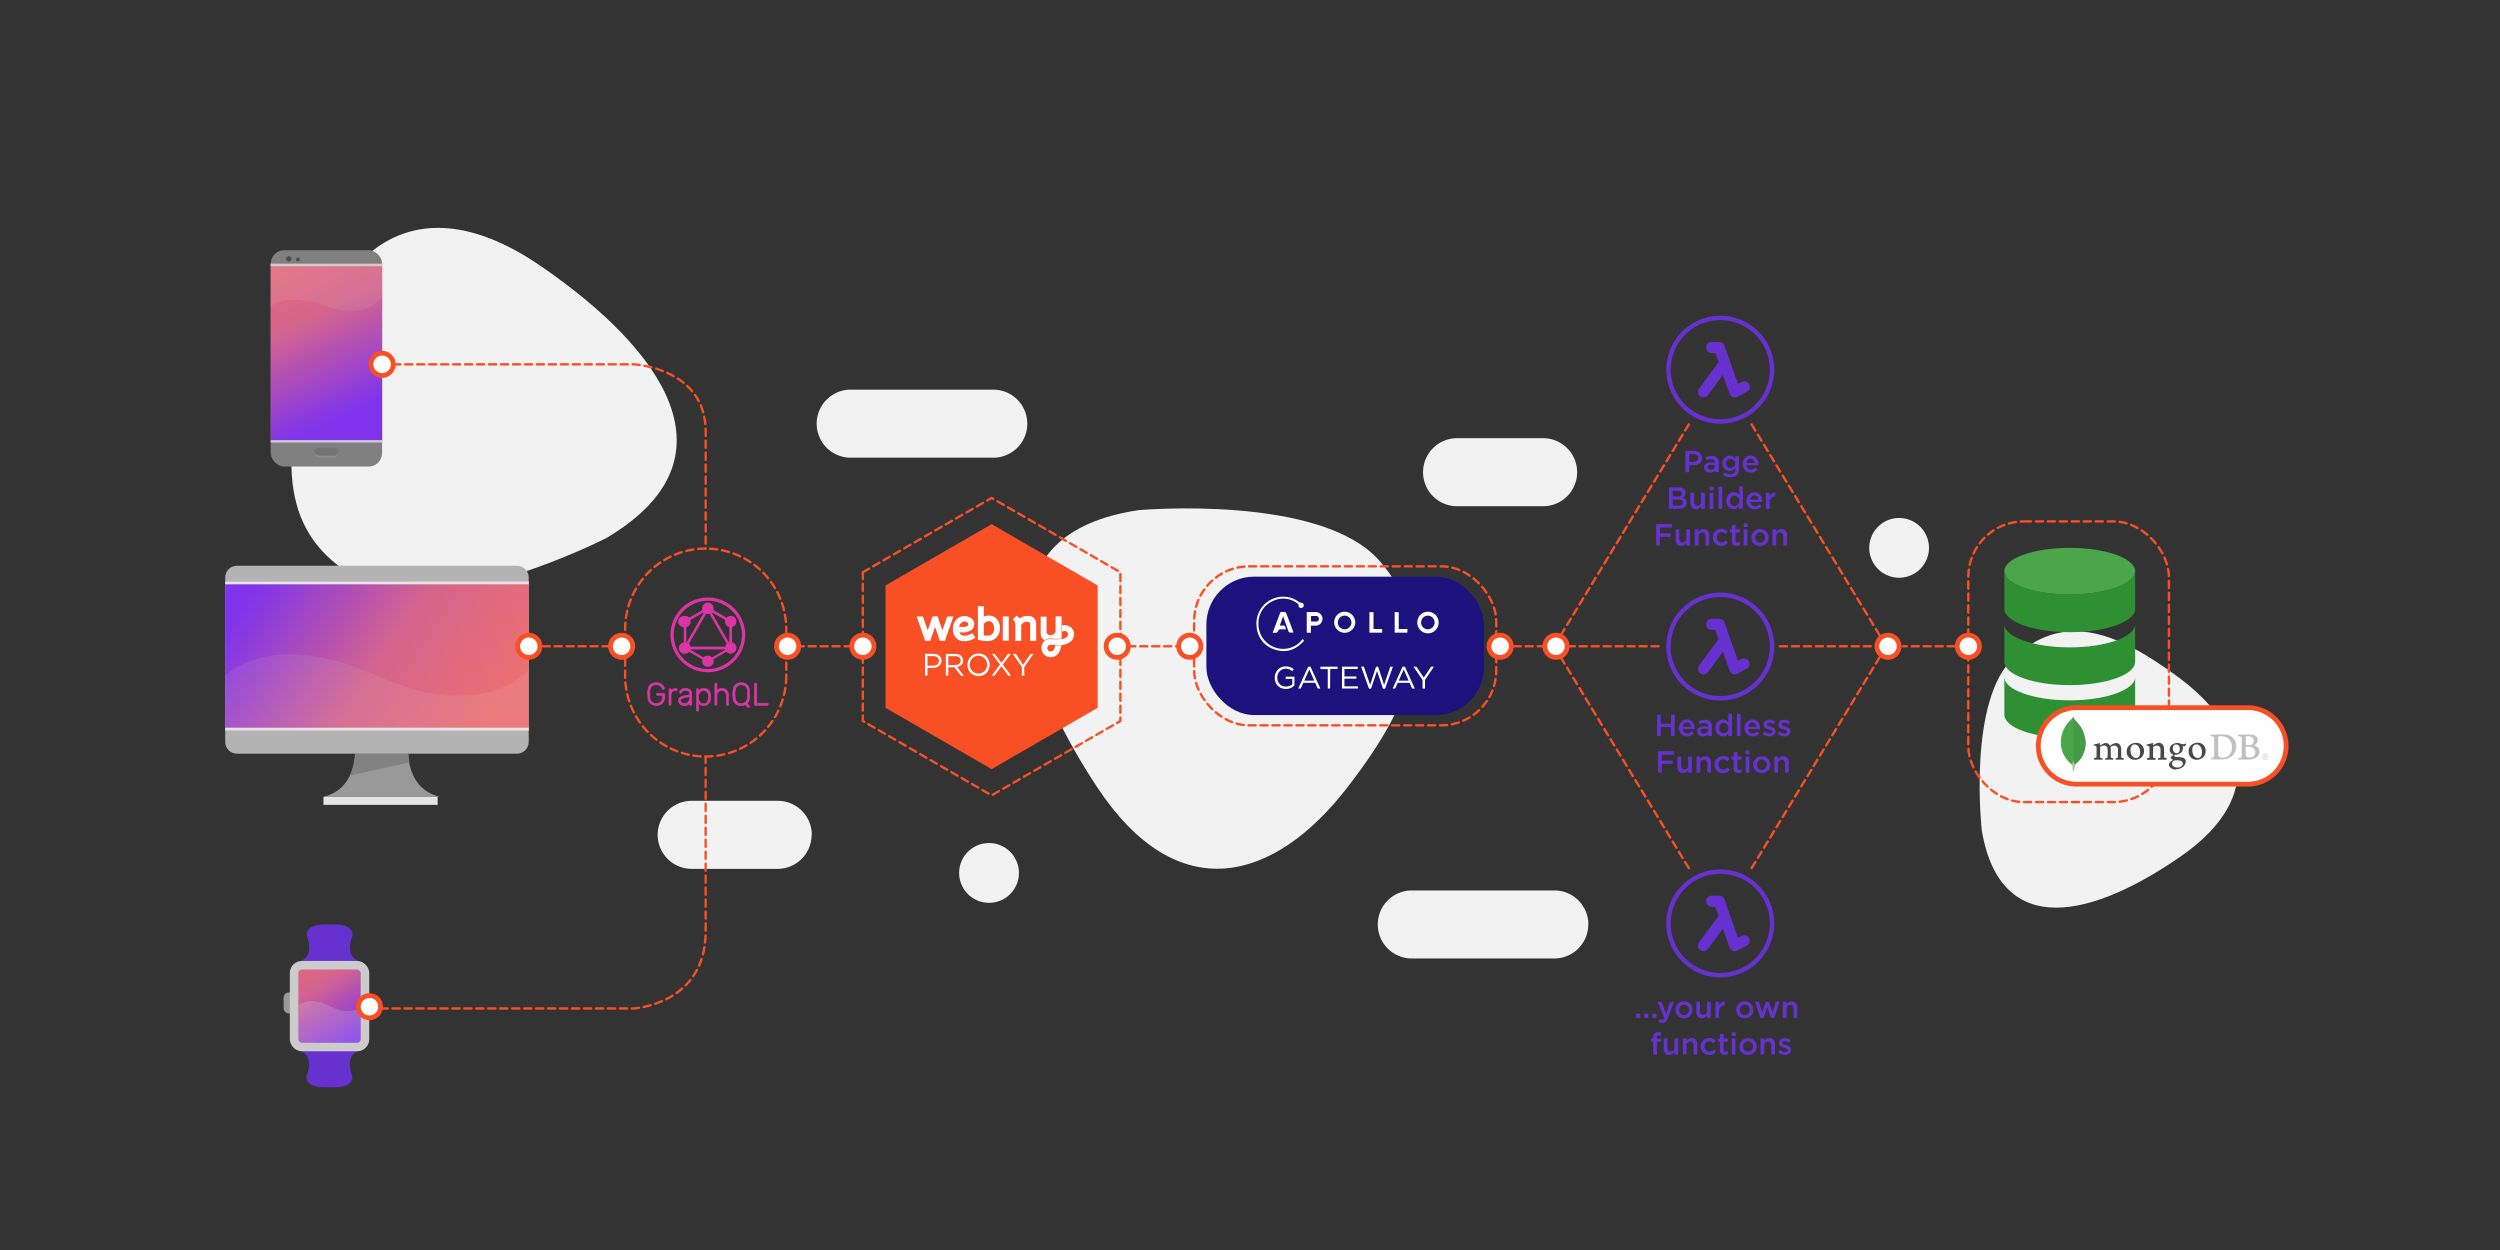 <svg xmlns="http://www.w3.org/2000/svg" xmlns:xlink="http://www.w3.org/1999/xlink" viewBox="0 0 900 450"><rect x="0" y="0" width="900" height="450" fill="#333333" stroke="none"/><defs><linearGradient id="a" x1="94.05" y1="208.55" x2="175.49" y2="262.54" gradientUnits="userSpaceOnUse"><stop offset="0" stop-color="#8033eb"/><stop offset="0.53" stop-color="#d4648e"/><stop offset="1" stop-color="#ec7071"/></linearGradient><linearGradient id="b" x1="127.27" y1="147.99" x2="97.83" y2="85.14" xlink:href="#a"/><linearGradient id="c" x1="126.19" y1="374.42" x2="103.43" y2="337.66" xlink:href="#a"/><linearGradient id="d" x1="128.75" y1="349.1" x2="128.64" y2="348.92" xlink:href="#a"/><linearGradient id="e" x1="107.73" y1="350.4" x2="107.18" y2="349.5" xlink:href="#a"/></defs><title>Artboard 2 copy 3</title><g style="isolation:isolate"><path d="M292.18,300.54a12.25,12.25,0,0,1-12.25,12.25H249a12.25,12.25,0,0,1-12.24-12.25h0A12.25,12.25,0,0,1,249,288.29h31a12.25,12.25,0,0,1,12.25,12.25Z" style="fill:#f2f2f2"/><path d="M567.77,170a12.25,12.25,0,0,1-12.25,12.24h-31A12.24,12.24,0,0,1,512.3,170h0a12.24,12.24,0,0,1,12.25-12.25h31A12.25,12.25,0,0,1,567.77,170Z" style="fill:#f2f2f2"/><path d="M571.78,332.8a12.24,12.24,0,0,1-12.24,12.25H508.21A12.24,12.24,0,0,1,496,332.8h0a12.24,12.24,0,0,1,12.25-12.24h51.33a12.24,12.24,0,0,1,12.24,12.24Z" style="fill:#f2f2f2"/><path d="M369.83,152.52a12.25,12.25,0,0,1-12.25,12.25H306.25A12.25,12.25,0,0,1,294,152.52h0a12.25,12.25,0,0,1,12.24-12.25h51.33a12.25,12.25,0,0,1,12.25,12.25Z" style="fill:#f2f2f2"/><path d="M713.47,299.2S708.1,252,725.14,236.55s34.8-10.71,59,7.19,32.39,42.69,1.06,64.47S720.4,338.87,713.47,299.2Z" style="fill:#f2f2f2"/><rect x="708.59" y="187.7" width="72.23" height="101.05" rx="20" ry="20" style="fill:none;stroke:#f94f24;stroke-linecap:round;stroke-miterlimit:10;stroke-width:0.862px;stroke-dasharray:2.585,1.723"/><path d="M409.83,183.66s65.93-5.91,86.87,18.33,13.76,48.82-12,81.92-60.53,43.69-89.82-.66S354.35,192,409.83,183.66Z" style="fill:#f2f2f2"/><rect x="434.3" y="207.59" width="99.94" height="49.83" rx="17.23" ry="17.23" style="fill:#1d127d"/><rect x="429.88" y="203.89" width="108.78" height="57.23" rx="19.79" ry="19.79" style="fill:none;stroke:#f94f24;stroke-linecap:round;stroke-miterlimit:10;stroke-width:0.862px;stroke-dasharray:2.585,1.723"/><path d="M218.31,193.68s-58.87,30.26-87.38,15.67S99.82,169.29,111.22,129,150.88,65.7,194.7,95.79,266.59,165.09,218.31,193.68Z" style="fill:#f2f2f2"/><path d="M147,267.6H127.72s2.1,16-11.27,19.23h41.86C144.94,283.63,147,267.6,147,267.6Z" style="fill:#999"/><rect x="116.45" y="286.83" width="41.1" height="2.92" style="fill:#e5e5e5"/><path d="M190.34,267a4.28,4.28,0,0,1-4.23,4.32H85.3A4.28,4.28,0,0,1,81.07,267v-59a4.28,4.28,0,0,1,4.23-4.33H186.11a4.28,4.28,0,0,1,4.23,4.33Z" style="fill:#b3b3b3"/><rect x="81.07" y="209.29" width="109.28" height="53.75" style="fill:url(#a)"/><rect x="81.07" y="261.97" width="109.28" height="1.07" style="fill:#e5e5e5;mix-blend-mode:multiply"/><rect x="81.07" y="209.29" width="109.28" height="1.07" style="fill:#e5e5e5;mix-blend-mode:multiply"/><path d="M190.34,263V241s-15.56,19.67-54.63,2.3-54.64,0-54.64,0V263Z" style="fill:#e5e5e5;opacity:0.1;mix-blend-mode:screen"/><path d="M127.81,271.27H147s.24,2.55.37,3.2L126,279.19A15.89,15.89,0,0,0,127.81,271.27Z" style="fill:#828282"/><rect x="97.46" y="90.06" width="40.1" height="77.9" rx="4.88" ry="4.88" style="fill:gray"/><rect x="97.46" y="94.94" width="40.1" height="64.4" style="fill:url(#b)"/><path d="M97.46,94.94h40.09v12s-5.52,8.55-20.05,3.29-20,0-20,0Z" style="fill:#e5e5e5;opacity:0.1;mix-blend-mode:screen"/><rect x="97.46" y="94.94" width="40.1" height="0.91" style="fill:#ccc;mix-blend-mode:multiply"/><rect x="97.46" y="158.44" width="40.1" height="0.91" style="fill:#ccc;mix-blend-mode:multiply"/><path d="M121.86,162.94a1.82,1.82,0,0,1-1.81,1.82H115a1.82,1.82,0,0,1-1.81-1.82h0a1.81,1.81,0,0,1,1.81-1.81h5.09a1.81,1.81,0,0,1,1.81,1.81Z" style="fill:#747474"/><path d="M120.05,164.07H115a1.81,1.81,0,0,1-1.78-1.47,2,2,0,0,0,0,.34,1.82,1.82,0,0,0,1.81,1.82h5.09a1.82,1.82,0,0,0,1.81-1.82,2,2,0,0,0,0-.34A1.81,1.81,0,0,1,120.05,164.07Z" style="fill:#8e8e8e"/><path d="M104.91,93.16a.94.94,0,1,1-.93-.93A.93.93,0,0,1,104.91,93.16Z" style="fill:#4d4d4d"/><path d="M107.94,93.41a.69.69,0,1,1-.68-.68A.68.68,0,0,1,107.94,93.41Z" style="fill:#4d4d4d"/><path d="M128,345.39c-2.89-2-1.93-6.08-1.43-7.59a2.76,2.76,0,0,0-.86-3.68c-1.77-1.31-4.41-1.32-7-1.32h0c-2.64,0-5.28,0-7.06,1.32a2.71,2.71,0,0,0-1.09,3.09h0c0,.14.09.27.14.4.47,1.34,1.69,5.76-1.48,7.86a4.71,4.71,0,0,1-1.09.47H112a7,7,0,0,0,13.33,0h3.9A4.22,4.22,0,0,1,128,345.39Z" style="fill:#6731cf"/><path d="M109.28,378.86c2.89,2.05,1.92,6.09,1.43,7.6a2.75,2.75,0,0,0,.85,3.68c1.78,1.31,4.42,1.31,7.06,1.31h0c2.64,0,5.28,0,7-1.31a2.71,2.71,0,0,0,1.09-3.1h0a2.37,2.37,0,0,0-.15-.4c-.46-1.35-1.69-5.76,1.49-7.86a3.86,3.86,0,0,1,1.09-.47h-3.91a7,7,0,0,0-13.33,0h-3.9A4.78,4.78,0,0,1,109.28,378.86Z" style="fill:#6731cf"/><path d="M105.87,362.94a1.89,1.89,0,0,1-1.89,1.89h0a1.89,1.89,0,0,1-1.88-1.89v-3.77a1.89,1.89,0,0,1,1.88-1.89h0a1.89,1.89,0,0,1,1.89,1.89Z" style="fill:#999"/><rect x="105.87" y="347.48" width="25.51" height="29.44" rx="2.8" ry="2.8" style="stroke:#ccc;stroke-miterlimit:10;stroke-width:3.078px;fill:url(#c)"/><path d="M128.58,349a2.4,2.4,0,0,1,.28,0A1.33,1.33,0,0,0,128.58,349Z" style="fill:url(#d)"/><path d="M118.62,362.2c-8.25-4.11-11.21,0-11.21,0v11.92a1.26,1.26,0,0,0,1.26,1.26h19.91a1.27,1.27,0,0,0,1.26-1.26V362.2S126.88,366.31,118.62,362.2Z" style="fill:#e5e5e5;opacity:0.2;mix-blend-mode:screen"/><path d="M107.41,350.28v.43a2.25,2.25,0,0,1,.28-1.22A1.29,1.29,0,0,0,107.41,350.28Z" style="fill:url(#e)"/><line x1="223.78" y1="232.66" x2="194.36" y2="232.66" style="fill:#fff;stroke:#f94f24;stroke-linecap:round;stroke-miterlimit:10;stroke-width:0.862px;stroke-dasharray:2.585,1.723"/><line x1="306.59" y1="232.66" x2="282.52" y2="232.66" style="fill:#fff;stroke:#f94f24;stroke-linecap:round;stroke-miterlimit:10;stroke-width:0.862px;stroke-dasharray:2.585,1.723"/><line x1="430.28" y1="232.66" x2="406.2" y2="232.66" style="fill:#fff;stroke:#f94f24;stroke-linecap:round;stroke-miterlimit:10;stroke-width:0.862px;stroke-dasharray:2.585,1.723"/><path d="M141.57,131.16a4,4,0,1,1-4-4A4,4,0,0,1,141.57,131.16Z" style="fill:#fff;stroke:#f94f24;stroke-linecap:round;stroke-miterlimit:10;stroke-width:1.723px"/><path d="M194.36,232.66a4,4,0,1,1-4-4A4,4,0,0,1,194.36,232.66Z" style="fill:#fff;stroke:#f94f24;stroke-linecap:round;stroke-miterlimit:10;stroke-width:1.723px"/><path d="M137,362.41a4,4,0,1,1-4-4A4,4,0,0,1,137,362.41Z" style="fill:#fff;stroke:#f94f24;stroke-linecap:round;stroke-miterlimit:10;stroke-width:1.723px"/><path d="M453.05,224.59a8.9,8.9,0,0,0,9.06,9,8.62,8.62,0,0,0,6.33-2.91c.19-.22.38-.73.77-.39s0,.67-.26.91c-2.81,2.91-6.2,3.94-10.05,2.63a9.2,9.2,0,0,1-6.52-8.23,9.65,9.65,0,0,1,9.46-10.79,9.15,9.15,0,0,1,5.7,1.86,1.86,1.86,0,0,0,.83.28,1,1,0,0,1,1,.94,1,1,0,0,1-.94,1,.91.91,0,0,1-.95-.93.79.79,0,0,0-.43-.75,8.42,8.42,0,0,0-9-.74,8.63,8.63,0,0,0-5,7.47C453.06,224.16,453.06,224.38,453.05,224.59Z" style="fill:#fff;fill-rule:evenodd"/><path d="M510.23,224.09a3.82,3.82,0,0,1,3.81-3.87A3.87,3.87,0,0,1,514,228,3.82,3.82,0,0,1,510.23,224.09Zm1.39,0a2.38,2.38,0,0,0,2.36,2.45,2.45,2.45,0,0,0,.06-4.9A2.39,2.39,0,0,0,511.62,224.09Z" style="fill:#fff;fill-rule:evenodd"/><path d="M487.89,224.11a3.79,3.79,0,1,1-3.74-3.89A3.86,3.86,0,0,1,487.89,224.11Zm-3.8-2.47a2.45,2.45,0,1,0,2.43,2.47A2.45,2.45,0,0,0,484.09,221.64Z" style="fill:#fff;fill-rule:evenodd"/><path d="M461.92,221.84l-1.19,3.36a8.49,8.49,0,0,0,1.14,0,.68.68,0,0,1,.86.63,4.47,4.47,0,0,0,.25.72c-.78,0-1.5,0-2.21,0a.76.76,0,0,0-.56.34c-.42.9-.4.91-1.38.91h-.68c.14-.38.26-.68.37-1,.76-2,1.52-4,2.25-6a.67.67,0,0,1,.77-.52c1.34,0,1.34,0,1.83,1.29l2.1,5.58c.07.18.13.37.19.56a1.23,1.23,0,0,1-.21,0c-1.45.08-1.45.08-1.91-1.29S462.5,223.5,461.92,221.84Z" style="fill:#fff;fill-rule:evenodd"/><path d="M471.92,225.24v2.54h-1.49v-7.44h3.22a2.45,2.45,0,1,1,0,4.9Zm.05-3.48v2c.68,0,1.33,0,2,0a1,1,0,0,0,.84-1,1,1,0,0,0-.92-1C473.25,221.74,472.64,221.76,472,221.76Z" style="fill:#fff;fill-rule:evenodd"/><path d="M493,220.37h1.46v6.08h3.11v1.32H493Z" style="fill:#fff;fill-rule:evenodd"/><path d="M502.09,227.76v-7.39h1.45v6.08h3.12v1.31Z" style="fill:#fff;fill-rule:evenodd"/><path d="M141.57,131.16h86.57s25.9,1.23,25.9,24.15v42.17" style="fill:none;stroke:#f94f24;stroke-linecap:round;stroke-miterlimit:10;stroke-width:0.862px;stroke-dasharray:2.585,1.723"/><path d="M137,363.05h91.13s25.9-1.4,25.9-27.68v-63" style="fill:none;stroke:#f94f24;stroke-linecap:round;stroke-miterlimit:10;stroke-width:0.862px;stroke-dasharray:2.585,1.723"/><path d="M263.1,235.33a2.06,2.06,0,0,1-1.54-.65s-.06,0-.11,0l-4.17,2.41-.45.26a.07.07,0,0,0,0,.09,2.23,2.23,0,0,1,.09.72,2.06,2.06,0,0,1-.78,1.48,2,2,0,0,1-1.06.44,2.05,2.05,0,0,1-2-1,2,2,0,0,1-.28-1.16,2.57,2.57,0,0,1,.07-.4c0-.05,0-.07,0-.09l-2.67-1.54-2-1.14c-.08,0-.08,0-.15,0a2,2,0,0,1-1.14.56,2.05,2.05,0,0,1-.94-4,.35.35,0,0,1,.11,0c.06,0,.07,0,.07-.09v-5.35a.09.09,0,0,0-.08-.11,2,2,0,0,1,.13-4,2,2,0,0,1,1.86.55.07.07,0,0,0,.11,0l4.62-2.66c.09-.06.09-.06.06-.17a2.05,2.05,0,1,1,4-.89,2.13,2.13,0,0,1,0,.94s0,.07,0,.1l4.16,2.4.49.29a.08.08,0,0,0,.1,0,2,2,0,0,1,1.17-.59,2,2,0,0,1,1.53.4,1.94,1.94,0,0,1,.78,1.31,2,2,0,0,1-.9,2,1.69,1.69,0,0,1-.58.26c-.06,0-.07.05-.07.11v5.34a.09.09,0,0,0,.07.1,2,2,0,0,1,1.47,1.59,2,2,0,0,1-1.6,2.39A3.5,3.5,0,0,1,263.1,235.33Zm-8.27-2.54H261s.08,0,.09-.06a2,2,0,0,1,.52-.9s0-.06,0-.11c-.26-.44-.52-.88-.77-1.32l-2.4-4.15q-1.49-2.59-3-5.19a.09.09,0,0,0-.12-.05,2,2,0,0,1-1,0c-.09,0-.09,0-.14.06q-1.62,2.82-3.26,5.64c-1,1.68-1.93,3.35-2.89,5a.07.07,0,0,0,0,.1,2.06,2.06,0,0,1,.52.89c0,.06,0,.07.1.07Zm0,1h-6.16s-.07,0-.09.05,0,.06,0,.08l1.09.62,3.54,2.05c.08.05.08.05.15,0a2,2,0,0,1,1.72-.55,1.9,1.9,0,0,1,1.17.6s.06,0,.11,0l3.77-2.17.86-.5s0,0,0-.05a.11.11,0,0,0-.11-.13Zm-7.74-5.24v2.69s0,.07,0,.09.07,0,.09-.05l2.82-4.89c.63-1.1,1.26-2.2,1.9-3.29l1.44-2.5s0-.06,0-.09-.06,0-.09,0l-2,1.15-2.67,1.54s-.05,0,0,.09a1.83,1.83,0,0,1,0,.87,2,2,0,0,1-1.43,1.61c-.11,0-.1,0-.1.14Zm15.48,0v-2.65c0-.14,0-.11-.11-.14a2.05,2.05,0,0,1-1.4-2.44c0-.1,0-.1-.06-.14L257.23,221l-.87-.51s-.06,0-.09,0,0,.07,0,.09l1,1.79,2.24,3.88,2,3.52c.29.5.58,1,.86,1.49,0,.05.05.06.1,0s0,0,0-.08Z" style="fill:#db34a7;fill-rule:evenodd"/><path d="M254.83,242a13.45,13.45,0,1,1,13.44-13.45A13.46,13.46,0,0,1,254.83,242Zm0-25.71a12.27,12.27,0,1,0,12.26,12.26A12.28,12.28,0,0,0,254.83,216.26Z" style="fill:#db34a7"/><polygon points="318.79 210.75 356.98 188.7 395.16 210.75 395.16 254.83 356.98 276.88 318.79 254.83 318.79 210.75" style="fill:#f94f24"/><polygon points="310.61 206.02 356.98 179.25 403.34 206.02 403.34 259.56 356.98 286.33 310.61 259.56 310.61 206.02" style="fill:none;stroke:#f94f24;stroke-linecap:round;stroke-miterlimit:10;stroke-width:0.862px;stroke-dasharray:2.585,1.723"/><path d="M314.63,232.66a4,4,0,1,1-4-4A4,4,0,0,1,314.63,232.66Z" style="fill:#fff;stroke:#f94f24;stroke-linecap:round;stroke-miterlimit:10;stroke-width:1.723px"/><path d="M406.2,232.66a4,4,0,1,1-4-4A4,4,0,0,1,406.2,232.66Z" style="fill:#fff;stroke:#f94f24;stroke-linecap:round;stroke-miterlimit:10;stroke-width:1.723px"/><path d="M432.31,232.66a4,4,0,1,1-4-4A4,4,0,0,1,432.31,232.66Z" style="fill:#fff;stroke:#f94f24;stroke-linecap:round;stroke-miterlimit:10;stroke-width:1.723px"/><line x1="556.12" y1="232.66" x2="538.05" y2="232.66" style="fill:#fff;stroke:#f94f24;stroke-linecap:round;stroke-miterlimit:10;stroke-width:0.862px;stroke-dasharray:2.585,1.723"/><line x1="597.11" y1="232.66" x2="564.16" y2="232.66" style="fill:#fff;stroke:#f94f24;stroke-linecap:round;stroke-miterlimit:10;stroke-width:0.862px;stroke-dasharray:2.585,1.723"/><line x1="673.5" y1="232.66" x2="640.54" y2="232.66" style="fill:#fff;stroke:#f94f24;stroke-linecap:round;stroke-miterlimit:10;stroke-width:0.862px;stroke-dasharray:2.585,1.723"/><path d="M544.05,232.66a4,4,0,1,1-4-4A4,4,0,0,1,544.05,232.66Z" style="fill:#fff;stroke:#f94f24;stroke-linecap:round;stroke-miterlimit:10;stroke-width:1.723px"/><path d="M564.16,232.66a4,4,0,1,1-4-4A4,4,0,0,1,564.16,232.66Z" style="fill:#fff;stroke:#f94f24;stroke-linecap:round;stroke-miterlimit:10;stroke-width:1.723px"/><path d="M683.68,232.66a4,4,0,1,1-4-4A4,4,0,0,1,683.68,232.66Z" style="fill:#fff;stroke:#f94f24;stroke-linecap:round;stroke-miterlimit:10;stroke-width:1.723px"/><path d="M338.65,239a2.51,2.51,0,0,1-.67.81,3,3,0,0,1-1,.49,4.56,4.56,0,0,1-1.19.16h-1.9v2.76H333v-7.84H336a3.78,3.78,0,0,1,1.2.18,2.57,2.57,0,0,1,.93.49,2.1,2.1,0,0,1,.6.78,2.52,2.52,0,0,1,.2,1A2.46,2.46,0,0,1,338.65,239Zm-1.22-2.37a2.55,2.55,0,0,0-1.53-.43h-2v3.45h1.94a3,3,0,0,0,.88-.12,2,2,0,0,0,.69-.35,1.65,1.65,0,0,0,.44-.55A1.67,1.67,0,0,0,338,238,1.5,1.5,0,0,0,337.43,236.66Z" style="fill:#fff"/><path d="M345.91,243.25l-2.28-3h-2.24v3h-.88v-7.84h3.37a3.89,3.89,0,0,1,1.17.17,2.54,2.54,0,0,1,.89.48,2,2,0,0,1,.57.74,2.17,2.17,0,0,1,.2,1,2.42,2.42,0,0,1-.15.88,2.19,2.19,0,0,1-.45.67,2.31,2.31,0,0,1-.67.47,3.08,3.08,0,0,1-.86.27l2.41,3.2Zm-.61-6.61a2.39,2.39,0,0,0-1.48-.41h-2.43v3.19h2.42a2.54,2.54,0,0,0,.8-.11,1.83,1.83,0,0,0,.64-.32,1.63,1.63,0,0,0,.43-.51,1.52,1.52,0,0,0,.15-.69A1.39,1.39,0,0,0,345.3,236.64Z" style="fill:#fff"/><path d="M356,240.87a3.86,3.86,0,0,1-2.08,2.19,4,4,0,0,1-1.63.33,3.89,3.89,0,0,1-1.63-.33,3.93,3.93,0,0,1-2.08-2.16,4.27,4.27,0,0,1-.28-1.56,4.07,4.07,0,0,1,.29-1.55,3.92,3.92,0,0,1,3.72-2.51,4.12,4.12,0,0,1,1.63.32,3.85,3.85,0,0,1,2.07,2.17,4.26,4.26,0,0,1,.28,1.55A4,4,0,0,1,356,240.87Zm-.85-2.79a3.12,3.12,0,0,0-.65-1,3.18,3.18,0,0,0-1-.7A3,3,0,0,0,350,237a3.13,3.13,0,0,0-.63,1,3.59,3.59,0,0,0,0,2.53,3,3,0,0,0,.64,1,3.1,3.1,0,0,0,1,.69,2.84,2.84,0,0,0,1.24.26,2.91,2.91,0,0,0,1.23-.25,2.85,2.85,0,0,0,1-.69,3.33,3.33,0,0,0,.64-1,3.59,3.59,0,0,0,0-2.53Z" style="fill:#fff"/><path d="M363,243.25l-2.51-3.37L358,243.25h-1l3-4-2.9-3.85h1l2.41,3.21,2.39-3.21h1l-2.9,3.83,3,4Z" style="fill:#fff"/><path d="M368.76,243.25h-.88v-3.1l-3.26-4.74h1.08l2.63,3.92,2.66-3.92h1l-3.26,4.73Z" style="fill:#fff"/><path d="M464.69,247.67a4.47,4.47,0,0,1-1.79.35,4.21,4.21,0,0,1-1.67-.32,3.54,3.54,0,0,1-1.25-.86,3.7,3.7,0,0,1-.8-1.29,4.52,4.52,0,0,1-.27-1.58,4.24,4.24,0,0,1,.28-1.54,4,4,0,0,1,.81-1.3,3.75,3.75,0,0,1,2.84-1.22,5,5,0,0,1,.9.07,3.53,3.53,0,0,1,.76.2,3.39,3.39,0,0,1,.66.33,5.13,5.13,0,0,1,.6.44l-.57.67a4.17,4.17,0,0,0-.47-.36,3,3,0,0,0-.53-.28,3.59,3.59,0,0,0-.63-.19,4.38,4.38,0,0,0-.75-.06,2.64,2.64,0,0,0-1.2.26,2.83,2.83,0,0,0-.94.69,3.22,3.22,0,0,0-.62,1,3.46,3.46,0,0,0-.22,1.25,3.71,3.71,0,0,0,.22,1.31,2.9,2.9,0,0,0,.62,1,3,3,0,0,0,1,.69,3.58,3.58,0,0,0,2.55,0,3.78,3.78,0,0,0,1-.55v-2h-2.38v-.78H466v3.11A5,5,0,0,1,464.69,247.67Z" style="fill:#fff"/><path d="M475.34,247.88h-.95l-.92-2.07H469.2l-.93,2.07h-.91l3.58-7.89h.83Zm-4-6.85-1.79,4h3.57Z" style="fill:#fff"/><path d="M478.83,247.88H478v-7h-2.63V240h6.15v.82h-2.64Z" style="fill:#fff"/><path d="M488.8,240.85H484v2.68h4.28v.8H484v2.75h4.84v.8h-5.73V240h5.67Z" style="fill:#fff"/><path d="M495.39,240h.72l2.16,6.55,2.24-6.53h.93l-2.81,7.9h-.75l-2.15-6.36-2.16,6.36h-.74L490,240h1l2.24,6.53Z" style="fill:#fff"/><path d="M509.33,247.88h-.95l-.92-2.07h-4.27l-.93,2.07h-.9l3.57-7.89h.83Zm-4-6.85-1.79,4h3.57Z" style="fill:#fff"/><path d="M513,247.88h-.88v-3.1L508.84,240h1.07l2.64,3.92,2.66-3.92h1L513,244.77Z" style="fill:#fff"/><path d="M342.7,221.93H341l-1.44,4.14-.29.83-1.73-5h-1.82l-1.73,5-.29-.83-1.44-4.14H330l.16.45.55,1.6,1.35,3.88,1,2.82h1.82l1.73-5,1.73,5h1.82l1-2.82,1.35-3.88.56-1.6.16-.45Zm7.38,6-.27.14a10.64,10.64,0,0,1-1.22.55,3.76,3.76,0,0,1-1.29.22,2.3,2.3,0,0,1-1.35-.35,1.77,1.77,0,0,1-.56-.83h1.15a5.77,5.77,0,0,0,2.71-.56,2.68,2.68,0,0,0,.3-4.62,4.23,4.23,0,0,0-2.34-.68,3.94,3.94,0,0,0-3.06,1.39,4.94,4.94,0,0,0-1.1,3.32,4.41,4.41,0,0,0,1.08,3.11,4,4,0,0,0,3.06,1.22,6.79,6.79,0,0,0,3.67-1.12l.29-.18Zm-3.66-4a1.43,1.43,0,0,1,.72-.18,2.65,2.65,0,0,1,.58.06,1.28,1.28,0,0,1,.46.18.68.68,0,0,1,.27.27.73.73,0,0,1,.12.44.59.59,0,0,1-.15.47,1.75,1.75,0,0,1-.56.37,3.71,3.71,0,0,1-1.32.13h-1.28a2.92,2.92,0,0,1,.56-1.21A2.33,2.33,0,0,1,346.42,224ZM359,223a4,4,0,0,0-4.83-1v-3.79h-2.13v12.1l.24.07a12.67,12.67,0,0,0,3,.39,4.53,4.53,0,0,0,3.54-1.34,4.94,4.94,0,0,0,1.17-3.32A5,5,0,0,0,359,223Zm-2.4,5.61a2.53,2.53,0,0,1-1.11.2c-.34,0-.82,0-1.32-.08V225a1.13,1.13,0,0,1,.34-.75,1.85,1.85,0,0,1,1.44-.62,1.6,1.6,0,0,1,1.44.8,3.25,3.25,0,0,1,.48,1.8,2.69,2.69,0,0,1-.57,1.84A1.84,1.84,0,0,1,356.61,228.65Zm4.42-6.71h2.13v8.75H361Zm12,8.76v-6.07a2.71,2.71,0,0,0-3.26-2.81,3.7,3.7,0,0,0-2.62.92,3.57,3.57,0,0,0-.92-.89l-.22-.16L364.57,223l.26.25a2.05,2.05,0,0,1,.52.69,2.3,2.3,0,0,1,.15.87v5.93h2.13v-5.76a3.67,3.67,0,0,1,.85-.81,2.07,2.07,0,0,1,1.16-.35,1.4,1.4,0,0,1,.95.3c.13.12.26.33.26.95v5.67Zm3.15-.22c1.2-.86,2.45-.5,3.7-.45h.24a18.18,18.18,0,0,0,2.06-.12v-8H380v5.39a1.84,1.84,0,0,1-1.62,1.39s-1.44.11-1.61-1.1V222h-2.12V228a3.07,3.07,0,0,0,.26,1.31A2.45,2.45,0,0,0,376.13,230.48Z" style="fill:#fff"/><path d="M385.06,225.56a3.58,3.58,0,0,0-2.73-.42h0v2.42a.38.38,0,0,1,.09-.13.48.48,0,0,1,.16-.12,1.4,1.4,0,0,1,1.38.06,1.07,1.07,0,0,1,.51,1.08,1.22,1.22,0,0,1-.46.92,3.62,3.62,0,0,1-1.71.69h-.1c-.3,0-1.25.11-2.12.1h-.48l-1.14-.08h-.64l-.26,0h-.08a3.17,3.17,0,0,0-1.2.45l0,0a2.84,2.84,0,0,0-.87.89,3.55,3.55,0,0,0,0,3.59,3.19,3.19,0,0,0,3,1.58,3.39,3.39,0,0,0,2.4-1.15,5.44,5.44,0,0,0,1.12-2.33c.07-.27.12-.54.16-.79l-2.15,0c-.05.23-.11.45-.18.68a2.88,2.88,0,0,1-.54,1.08,1.27,1.27,0,0,1-.92.44,1.1,1.1,0,0,1-1.08-.54,1.39,1.39,0,0,1,0-1.38,1,1,0,0,1,.12-.16,1.39,1.39,0,0,1,1-.27c.41,0,.81,0,1.2,0h.46l2.18.05a6.34,6.34,0,0,0,3.27-1.24,3.37,3.37,0,0,0,1.19-2.37,3.21,3.21,0,0,0-1.52-3.05" style="fill:#fff"/><path d="M627.07,137.49l-1.41.74-4.86-13.79a2,2,0,0,0-1.88-1.33H616.2a2,2,0,1,0,0,4h1.31l1.16,3.29-7,9.5a2,2,0,0,0,.42,2.79,2,2,0,0,0,1.18.39,2,2,0,0,0,1.61-.81l5.37-7.31,2.39,6.79a2,2,0,0,0,2.82,1.1l3.45-1.81a2,2,0,0,0-1.86-3.54Z" style="fill:#6731cf"/><path d="M619.3,113.66a19.43,19.43,0,1,0,19.43,19.43A19.45,19.45,0,0,0,619.3,113.66Zm0,37.26a17.84,17.84,0,1,1,17.84-17.83A17.85,17.85,0,0,1,619.3,150.92Z" style="fill:#6731cf"/><path d="M627.07,336.83l-1.41.74-4.86-13.8a2,2,0,0,0-1.88-1.33H616.2a2,2,0,1,0,0,4h1.31l1.16,3.3-7,9.5a2,2,0,0,0,.42,2.79,2,2,0,0,0,1.18.39,2,2,0,0,0,1.61-.82l5.37-7.3,2.39,6.79a2,2,0,0,0,2.82,1.1l3.45-1.82a2,2,0,0,0-1.86-3.53Z" style="fill:#6731cf"/><path d="M619.3,313a19.43,19.43,0,1,0,19.43,19.42A19.45,19.45,0,0,0,619.3,313Zm0,37.26a17.84,17.84,0,1,1,17.84-17.84A17.85,17.85,0,0,1,619.3,350.26Z" style="fill:#6731cf"/><path d="M627.07,237.16l-1.41.74-4.86-13.79a2,2,0,0,0-1.88-1.34H616.2a2,2,0,1,0,0,4h1.31l1.16,3.3-7,9.5a2,2,0,0,0,.42,2.79,2,2,0,0,0,1.18.39,2,2,0,0,0,1.61-.82l5.37-7.3,2.39,6.79a2,2,0,0,0,2.82,1.1l3.45-1.82a2,2,0,0,0-1.86-3.53Z" style="fill:#6731cf"/><path d="M619.3,213.33a19.43,19.43,0,1,0,19.43,19.43A19.45,19.45,0,0,0,619.3,213.33Zm0,37.26a17.84,17.84,0,1,1,17.84-17.83A17.85,17.85,0,0,1,619.3,250.59Z" style="fill:#6731cf"/><line x1="561.91" y1="228.64" x2="608.14" y2="152.52" style="fill:#fff;stroke:#f94f24;stroke-linecap:round;stroke-miterlimit:10;stroke-width:0.862px;stroke-dasharray:2.585,1.723"/><line x1="676.65" y1="228.64" x2="630.41" y2="152.52" style="fill:#fff;stroke:#f94f24;stroke-linecap:round;stroke-miterlimit:10;stroke-width:0.862px;stroke-dasharray:2.585,1.723"/><line x1="561.91" y1="236.68" x2="608.14" y2="312.8" style="fill:#fff;stroke:#f94f24;stroke-linecap:round;stroke-miterlimit:10;stroke-width:0.862px;stroke-dasharray:2.585,1.723"/><line x1="676.65" y1="236.68" x2="630.41" y2="312.8" style="fill:#fff;stroke:#f94f24;stroke-linecap:round;stroke-miterlimit:10;stroke-width:0.862px;stroke-dasharray:2.585,1.723"/><path d="M612.5,166a2.3,2.3,0,0,1-.66.82,2.89,2.89,0,0,1-1,.5,3.87,3.87,0,0,1-1.2.18h-1.53V170h-1.34v-7.7h3a3.86,3.86,0,0,1,1.22.18,2.66,2.66,0,0,1,.92.52,2.3,2.3,0,0,1,.59.82,2.74,2.74,0,0,1,.2,1.06A2.6,2.6,0,0,1,612.5,166Zm-1.59-2.16a1.93,1.93,0,0,0-1.21-.35h-1.58v2.78h1.58a1.8,1.8,0,0,0,1.22-.38,1.25,1.25,0,0,0,.45-1A1.24,1.24,0,0,0,610.91,163.87Z" style="fill:#6731cf"/><path d="M617.42,170v-.71a2.67,2.67,0,0,1-.76.59,2.42,2.42,0,0,1-1.13.24,3,3,0,0,1-.79-.11,2,2,0,0,1-.65-.35,1.55,1.55,0,0,1-.45-.56,1.59,1.59,0,0,1-.17-.77v0a2,2,0,0,1,.17-.83,1.62,1.62,0,0,1,.49-.58,2.16,2.16,0,0,1,.75-.35,3.51,3.51,0,0,1,.94-.11,5.8,5.8,0,0,1,.9.06,5.68,5.68,0,0,1,.71.18v-.14a1.17,1.17,0,0,0-.37-.93,1.6,1.6,0,0,0-1.06-.32,3.81,3.81,0,0,0-.88.1,4.81,4.81,0,0,0-.78.27l-.37-1.07a5.58,5.58,0,0,1,1-.35,4.82,4.82,0,0,1,1.22-.14,2.59,2.59,0,0,1,1.93.65,2.48,2.48,0,0,1,.63,1.81V170Zm0-2.46a3.63,3.63,0,0,0-.6-.17,4.3,4.3,0,0,0-.73-.07,1.71,1.71,0,0,0-1,.25.77.77,0,0,0-.35.69v0a.74.74,0,0,0,.32.64,1.37,1.37,0,0,0,.8.22,2,2,0,0,0,.61-.09,1.51,1.51,0,0,0,.49-.25,1,1,0,0,0,.32-.38,1.06,1.06,0,0,0,.12-.5Z" style="fill:#6731cf"/><path d="M625.21,171.07a3.41,3.41,0,0,1-2.31.71,4.92,4.92,0,0,1-2.59-.69l.49-1a4.49,4.49,0,0,0,1,.45,3.57,3.57,0,0,0,1.1.16,1.92,1.92,0,0,0,1.37-.45,1.79,1.79,0,0,0,.47-1.34v-.45a3.14,3.14,0,0,1-.85.78,2.23,2.23,0,0,1-1.2.3,2.8,2.8,0,0,1-1-.18,2.58,2.58,0,0,1-1.43-1.4,3.12,3.12,0,0,1,0-2.3,2.53,2.53,0,0,1,.59-.86,2.46,2.46,0,0,1,.85-.54,2.59,2.59,0,0,1,1-.19,2.27,2.27,0,0,1,1.22.3,3.27,3.27,0,0,1,.82.7v-.88H626v4.62A2.84,2.84,0,0,1,625.21,171.07Zm-.63-4.92a1.46,1.46,0,0,0-.37-.51,1.61,1.61,0,0,0-.54-.32,1.84,1.84,0,0,0-.66-.12,1.78,1.78,0,0,0-1.17.44,1.61,1.61,0,0,0-.35.5,1.76,1.76,0,0,0-.13.66,1.51,1.51,0,0,0,.14.65,1.41,1.41,0,0,0,.35.51,1.65,1.65,0,0,0,.52.33,1.73,1.73,0,0,0,.64.12,1.84,1.84,0,0,0,.66-.12,1.63,1.63,0,0,0,.54-.33,1.53,1.53,0,0,0,.51-1.15A1.59,1.59,0,0,0,624.58,166.15Z" style="fill:#6731cf"/><path d="M629.27,168.66a1.62,1.62,0,0,0,1.1.38,2.06,2.06,0,0,0,.86-.17,3,3,0,0,0,.72-.52l.78.69a3.24,3.24,0,0,1-1,.8,3.06,3.06,0,0,1-1.38.29,3,3,0,0,1-1.17-.22,2.87,2.87,0,0,1-.95-.61,3.2,3.2,0,0,1-.63-1,3.25,3.25,0,0,1-.23-1.23,3.29,3.29,0,0,1,.21-1.18,2.92,2.92,0,0,1,.59-1,2.76,2.76,0,0,1,.89-.66,2.72,2.72,0,0,1,1.15-.24,2.84,2.84,0,0,1,1.21.25,2.47,2.47,0,0,1,.87.69,3,3,0,0,1,.53,1,4.3,4.3,0,0,1,.17,1.2v.17c0,.06,0,.12,0,.19H628.7A1.72,1.72,0,0,0,629.27,168.66Zm2.4-2a2.39,2.39,0,0,0-.14-.6,1.52,1.52,0,0,0-.74-.81,1.41,1.41,0,0,0-.59-.12,1.36,1.36,0,0,0-1,.42,1.93,1.93,0,0,0-.49,1.11Z" style="fill:#6731cf"/><path d="M606.12,176a1.73,1.73,0,0,1,.68,1.44,2,2,0,0,1-.09.63,1.8,1.8,0,0,1-.24.48,1.71,1.71,0,0,1-.35.36,3.1,3.1,0,0,1-.41.26,4.45,4.45,0,0,1,.62.28,2.59,2.59,0,0,1,.48.38,1.6,1.6,0,0,1,.31.52,2.19,2.19,0,0,1,.11.7,2,2,0,0,1-.2.91,1.87,1.87,0,0,1-.58.67,2.65,2.65,0,0,1-.9.4,4.67,4.67,0,0,1-1.16.14h-3.56v-7.7h3.45A2.94,2.94,0,0,1,606.12,176Zm-1.06,2.47a.89.89,0,0,0,.4-.81.87.87,0,0,0-.35-.73,1.66,1.66,0,0,0-1-.26h-1.94v2.06H604A1.9,1.9,0,0,0,605.06,178.5Zm.43,3.23a1,1,0,0,0,0-1.57,2.12,2.12,0,0,0-1.19-.27h-2.14V182h2.24A1.88,1.88,0,0,0,605.49,181.73Z" style="fill:#6731cf"/><path d="M612.42,177.39h1.34v5.81h-1.34v-.91a3.07,3.07,0,0,1-.71.73,1.88,1.88,0,0,1-1.1.3,1.93,1.93,0,0,1-1.52-.6,2.38,2.38,0,0,1-.54-1.63v-3.7h1.34v3.29a1.55,1.55,0,0,0,.32,1,1.14,1.14,0,0,0,.91.37,1.24,1.24,0,0,0,.94-.38,1.46,1.46,0,0,0,.36-1.06Z" style="fill:#6731cf"/><path d="M615.46,176.5v-1.26h1.44v1.26Zm0,6.7v-5.81h1.34v5.81Z" style="fill:#6731cf"/><path d="M618.66,183.2v-8H620v8Z" style="fill:#6731cf"/><path d="M626.09,183.2v-1a2.9,2.9,0,0,1-.79.77,2.1,2.1,0,0,1-1.18.32,2.66,2.66,0,0,1-1-.2,2.61,2.61,0,0,1-.86-.58,3.2,3.2,0,0,1-.6-1,3.7,3.7,0,0,1,0-2.57,2.84,2.84,0,0,1,.59-.95,2.44,2.44,0,0,1,.87-.59,2.66,2.66,0,0,1,1-.2,2.07,2.07,0,0,1,1.18.31,3,3,0,0,1,.79.71v-3.12h1.35v8Zm-.11-3.67a1.69,1.69,0,0,0-.37-.59,1.52,1.52,0,0,0-.53-.38,1.59,1.59,0,0,0-.64-.13,1.69,1.69,0,0,0-.64.12,1.64,1.64,0,0,0-.53.37,1.69,1.69,0,0,0-.37.59,2.38,2.38,0,0,0-.13.79,2.34,2.34,0,0,0,.13.77,1.69,1.69,0,0,0,.37.59,1.5,1.5,0,0,0,.53.37,1.53,1.53,0,0,0,.64.14,1.61,1.61,0,0,0,.64-.14,1.41,1.41,0,0,0,.53-.38,1.75,1.75,0,0,0,.37-.58,2.11,2.11,0,0,0,.14-.77A2,2,0,0,0,626,179.53Z" style="fill:#6731cf"/><path d="M630.68,181.86a1.62,1.62,0,0,0,1.1.38,2.06,2.06,0,0,0,.86-.17,2.74,2.74,0,0,0,.71-.52l.79.69a3.24,3.24,0,0,1-1,.8,3.09,3.09,0,0,1-1.38.29,3,3,0,0,1-1.17-.22,2.87,2.87,0,0,1-1-.61,2.76,2.76,0,0,1-.63-1,3.25,3.25,0,0,1-.23-1.23,3.29,3.29,0,0,1,.21-1.18,2.95,2.95,0,0,1,1.48-1.62,2.72,2.72,0,0,1,1.15-.24,2.87,2.87,0,0,1,1.21.25,2.47,2.47,0,0,1,.87.69,2.8,2.8,0,0,1,.52,1,4,4,0,0,1,.18,1.2,1,1,0,0,1,0,.17c0,.06,0,.12,0,.19h-4.27A1.72,1.72,0,0,0,630.68,181.86Zm2.4-2a2.39,2.39,0,0,0-.14-.6,1.63,1.63,0,0,0-.3-.48,1.25,1.25,0,0,0-.45-.33,1.45,1.45,0,0,0-1.6.3,1.93,1.93,0,0,0-.49,1.11Z" style="fill:#6731cf"/><path d="M637.08,183.2h-1.34v-5.81h1.34v1.31a2.63,2.63,0,0,1,.78-1,1.87,1.87,0,0,1,1.28-.37v1.41h-.08a2.28,2.28,0,0,0-.8.14,1.81,1.81,0,0,0-.63.43,1.93,1.93,0,0,0-.4.72,3.11,3.11,0,0,0-.15,1Z" style="fill:#6731cf"/><path d="M601.93,189.92h-4.37V192h3.88v1.23h-3.88v3.13h-1.35v-7.7h5.72Z" style="fill:#6731cf"/><path d="M607.08,190.59h1.34v5.81h-1.34v-.91a3.07,3.07,0,0,1-.71.73,1.88,1.88,0,0,1-1.1.3,1.92,1.92,0,0,1-1.52-.6,2.38,2.38,0,0,1-.54-1.63v-3.7h1.34v3.29a1.55,1.55,0,0,0,.32,1.05,1.14,1.14,0,0,0,.91.37,1.24,1.24,0,0,0,.94-.38,1.46,1.46,0,0,0,.36-1.06Z" style="fill:#6731cf"/><path d="M611.44,196.4h-1.35v-5.81h1.35v.91a3,3,0,0,1,.31-.39,2.12,2.12,0,0,1,.39-.33,2.54,2.54,0,0,1,.5-.23,2.25,2.25,0,0,1,.61-.08,1.92,1.92,0,0,1,1.52.61,2.33,2.33,0,0,1,.54,1.62v3.7H614v-3.29a1.55,1.55,0,0,0-.32-1.05,1.15,1.15,0,0,0-.92-.37,1.24,1.24,0,0,0-.93.38,1.48,1.48,0,0,0-.36,1.06Z" style="fill:#6731cf"/><path d="M621,196.23a2.93,2.93,0,0,1-1.4.3,3.17,3.17,0,0,1-1.2-.23,3,3,0,0,1-.95-.65,3.29,3.29,0,0,1-.64-1,3,3,0,0,1-.22-1.17,3.1,3.1,0,0,1,.22-1.18,3.21,3.21,0,0,1,.64-1,3.1,3.1,0,0,1,1-.66,3,3,0,0,1,1.2-.24,2.93,2.93,0,0,1,1.37.28,3.19,3.19,0,0,1,1,.72l-.82.89a3.5,3.5,0,0,0-.66-.52,1.7,1.7,0,0,0-.85-.2,1.6,1.6,0,0,0-1.2.55,1.92,1.92,0,0,0-.35.59,2.09,2.09,0,0,0-.12.72,2.15,2.15,0,0,0,.12.73,2,2,0,0,0,.36.6,1.81,1.81,0,0,0,.55.4,1.75,1.75,0,0,0,1.54-.06,3.19,3.19,0,0,0,.67-.52l.81.79A3.67,3.67,0,0,1,621,196.23Z" style="fill:#6731cf"/><path d="M624.81,194.58a.74.74,0,0,0,.19.56.77.77,0,0,0,.53.17,1.71,1.71,0,0,0,.82-.2v1.09a2.11,2.11,0,0,1-.54.22,2.59,2.59,0,0,1-.66.08,2.41,2.41,0,0,1-.67-.09,1.39,1.39,0,0,1-.54-.28,1.33,1.33,0,0,1-.35-.53,2.39,2.39,0,0,1-.12-.81v-3.06h-.74v-1.14h.74V189h1.34v1.59h1.57v1.14h-1.57Z" style="fill:#6731cf"/><path d="M627.73,189.7v-1.26h1.44v1.26Zm0,6.7v-5.81h1.34v5.81Z" style="fill:#6731cf"/><path d="M636.49,194.67a3.06,3.06,0,0,1-.65,1,3.16,3.16,0,0,1-1,.65,3.36,3.36,0,0,1-2.47,0,3.05,3.05,0,0,1-1-.65,3.13,3.13,0,0,1-.65-1,3,3,0,0,1-.23-1.17,3.06,3.06,0,0,1,.89-2.15,3.06,3.06,0,0,1,2.21-.9,3.15,3.15,0,0,1,1.24.24,2.9,2.9,0,0,1,1,.65,2.74,2.74,0,0,1,.64,1,2.93,2.93,0,0,1,.24,1.18A2.88,2.88,0,0,1,636.49,194.67Zm-1.24-1.88a2,2,0,0,0-.36-.6,1.73,1.73,0,0,0-1.28-.55,1.64,1.64,0,0,0-.71.15,1.6,1.6,0,0,0-.56.4,1.74,1.74,0,0,0-.35.59,2.09,2.09,0,0,0-.12.72,2,2,0,0,0,.14.73,1.81,1.81,0,0,0,.36.6,1.74,1.74,0,0,0,.56.4,1.63,1.63,0,0,0,.7.15,1.7,1.7,0,0,0,.73-.15,1.59,1.59,0,0,0,.55-.4,1.68,1.68,0,0,0,.35-.59,2.09,2.09,0,0,0,.12-.72A2,2,0,0,0,635.25,192.79Z" style="fill:#6731cf"/><path d="M639.42,196.4h-1.34v-5.81h1.34v.91a4.08,4.08,0,0,1,.31-.39,2.6,2.6,0,0,1,.4-.33,2.45,2.45,0,0,1,.49-.23,2.25,2.25,0,0,1,.61-.08,1.92,1.92,0,0,1,1.53.61,2.38,2.38,0,0,1,.53,1.62v3.7H642v-3.29a1.55,1.55,0,0,0-.32-1.05,1.14,1.14,0,0,0-.91-.37,1.24,1.24,0,0,0-.94.38,1.48,1.48,0,0,0-.36,1.06Z" style="fill:#6731cf"/><path d="M597.88,261.73V265h-1.34v-7.7h1.34v3.21h3.69v-3.21h1.35V265h-1.35v-3.24Z" style="fill:#6731cf"/><path d="M606.33,263.64a1.65,1.65,0,0,0,1.1.38,1.87,1.87,0,0,0,.85-.18,2.78,2.78,0,0,0,.72-.52l.78.7a3.21,3.21,0,0,1-1,.79,2.93,2.93,0,0,1-1.38.3,3.29,3.29,0,0,1-1.17-.22,2.9,2.9,0,0,1-1.58-1.57,3.44,3.44,0,0,1,0-2.42,3.15,3.15,0,0,1,.59-1,2.81,2.81,0,0,1,.9-.65,2.64,2.64,0,0,1,1.14-.24,2.77,2.77,0,0,1,1.22.25,2.53,2.53,0,0,1,.87.68,3.07,3.07,0,0,1,.52,1,4,4,0,0,1,.17,1.2v.18a1.1,1.1,0,0,1,0,.18h-4.27A1.79,1.79,0,0,0,606.33,263.64Zm2.39-2a2.39,2.39,0,0,0-.14-.6,1.5,1.5,0,0,0-.3-.48,1.28,1.28,0,0,0-.44-.32,1.25,1.25,0,0,0-.59-.13,1.37,1.37,0,0,0-1,.43,1.9,1.9,0,0,0-.49,1.1Z" style="fill:#6731cf"/><path d="M614.94,265v-.71a2.53,2.53,0,0,1-.76.59,2.41,2.41,0,0,1-1.12.25,2.56,2.56,0,0,1-.79-.12,2.06,2.06,0,0,1-.66-.34,1.64,1.64,0,0,1-.45-.56,1.76,1.76,0,0,1-.17-.78v0a1.77,1.77,0,0,1,.18-.82,1.56,1.56,0,0,1,.49-.59,2,2,0,0,1,.74-.34,3.56,3.56,0,0,1,.94-.12,4.56,4.56,0,0,1,.9.07,5.26,5.26,0,0,1,.71.17v-.14a1.14,1.14,0,0,0-.37-.92,1.53,1.53,0,0,0-1.06-.32,3.38,3.38,0,0,0-.88.1,4.76,4.76,0,0,0-.78.26l-.36-1.07a6.84,6.84,0,0,1,1-.35,4.75,4.75,0,0,1,1.22-.13,2.57,2.57,0,0,1,1.92.64,2.48,2.48,0,0,1,.63,1.81V265Zm0-2.46a2.89,2.89,0,0,0-.6-.16,3.41,3.41,0,0,0-.73-.07,1.73,1.73,0,0,0-1,.24.79.79,0,0,0-.35.69v0a.74.74,0,0,0,.32.64,1.47,1.47,0,0,0,.8.21A2,2,0,0,0,614,264a1.51,1.51,0,0,0,.49-.25,1.23,1.23,0,0,0,.33-.39,1.15,1.15,0,0,0,.11-.5Z" style="fill:#6731cf"/><path d="M622.21,265v-1a3.09,3.09,0,0,1-.8.77,2.08,2.08,0,0,1-1.18.32,2.61,2.61,0,0,1-1-.2,2.41,2.41,0,0,1-.86-.59,3,3,0,0,1-.6-.95,3.3,3.3,0,0,1-.23-1.29,3.49,3.49,0,0,1,.22-1.29,3,3,0,0,1,.6-.95,2.64,2.64,0,0,1,.86-.59,2.69,2.69,0,0,1,1-.19,2.17,2.17,0,0,1,1.19.3,3.43,3.43,0,0,1,.79.72v-3.13h1.34v8Zm-.11-3.67a2.19,2.19,0,0,0-.37-.59,1.71,1.71,0,0,0-.54-.38,1.64,1.64,0,0,0-1.28,0,1.46,1.46,0,0,0-.53.37,1.78,1.78,0,0,0-.36.58,2.18,2.18,0,0,0-.13.79,2.13,2.13,0,0,0,.13.78,1.78,1.78,0,0,0,.36.58,1.62,1.62,0,0,0,.53.38,1.64,1.64,0,0,0,1.28,0,1.71,1.71,0,0,0,.54-.38,2.19,2.19,0,0,0,.37-.59,2.35,2.35,0,0,0,0-1.54Z" style="fill:#6731cf"/><path d="M625.29,265v-8h1.34v8Z" style="fill:#6731cf"/><path d="M629.94,263.64a1.67,1.67,0,0,0,1.1.38,1.91,1.91,0,0,0,.86-.18,3,3,0,0,0,.72-.52l.78.7a3.21,3.21,0,0,1-1,.79,2.93,2.93,0,0,1-1.38.3,3.2,3.2,0,0,1-1.17-.22,3.06,3.06,0,0,1-1-.62,2.87,2.87,0,0,1-.63-.95,3.44,3.44,0,0,1,0-2.42,3,3,0,0,1,.59-1,2.88,2.88,0,0,1,.89-.65,3,3,0,0,1,2.36,0,2.44,2.44,0,0,1,.87.68,2.89,2.89,0,0,1,.52,1,4,4,0,0,1,.18,1.2v.18c0,.06,0,.12,0,.18h-4.27A1.78,1.78,0,0,0,629.94,263.64Zm2.4-2a2.39,2.39,0,0,0-.14-.6,1.69,1.69,0,0,0-.3-.48,1.4,1.4,0,0,0-1-.45,1.37,1.37,0,0,0-1,.43,1.9,1.9,0,0,0-.49,1.1Z" style="fill:#6731cf"/><path d="M639,264.06a1.48,1.48,0,0,1-.45.57,2.22,2.22,0,0,1-.69.34,2.91,2.91,0,0,1-.85.12,3.88,3.88,0,0,1-1.27-.23,4,4,0,0,1-1.19-.64l.59-.91a3.76,3.76,0,0,0,1,.54,2.69,2.69,0,0,0,.94.18,1.15,1.15,0,0,0,.66-.17.55.55,0,0,0,.24-.46v0a.44.44,0,0,0-.11-.29.89.89,0,0,0-.28-.21,2.81,2.81,0,0,0-.42-.17l-.49-.14-.64-.22a2.78,2.78,0,0,1-.59-.32,1.58,1.58,0,0,1-.42-.47,1.37,1.37,0,0,1-.16-.7v0a1.64,1.64,0,0,1,.16-.74,1.5,1.5,0,0,1,.44-.56,1.89,1.89,0,0,1,.66-.35,2.63,2.63,0,0,1,.8-.12,3.82,3.82,0,0,1,2.14.66l-.53.94a4.36,4.36,0,0,0-.85-.4,2.38,2.38,0,0,0-.79-.15,1,1,0,0,0-.6.17.51.51,0,0,0-.21.42v0a.36.36,0,0,0,.11.27,1.14,1.14,0,0,0,.29.21,2.81,2.81,0,0,0,.42.17c.15.06.32.11.49.16l.63.23a2.5,2.5,0,0,1,.58.33,1.45,1.45,0,0,1,.42.47,1.17,1.17,0,0,1,.17.67v0A1.69,1.69,0,0,1,639,264.06Z" style="fill:#6731cf"/><path d="M644.38,264.06a1.61,1.61,0,0,1-.46.57,2.12,2.12,0,0,1-.69.34,2.91,2.91,0,0,1-.85.12,3.88,3.88,0,0,1-1.27-.23,4,4,0,0,1-1.19-.64l.59-.91a3.76,3.76,0,0,0,1,.54,2.69,2.69,0,0,0,.94.18,1.15,1.15,0,0,0,.66-.17.55.55,0,0,0,.24-.46v0a.44.44,0,0,0-.11-.29.79.79,0,0,0-.28-.21,2.81,2.81,0,0,0-.42-.17l-.49-.14-.64-.22a2.78,2.78,0,0,1-.59-.32,1.58,1.58,0,0,1-.42-.47,1.37,1.37,0,0,1-.16-.7v0a1.64,1.64,0,0,1,.16-.74,1.5,1.5,0,0,1,.44-.56,1.89,1.89,0,0,1,.66-.35,2.63,2.63,0,0,1,.8-.12,3.82,3.82,0,0,1,2.14.66l-.53.94a4.36,4.36,0,0,0-.85-.4,2.38,2.38,0,0,0-.79-.15,1,1,0,0,0-.6.17.51.51,0,0,0-.21.42v0a.36.36,0,0,0,.11.27,1.14,1.14,0,0,0,.29.21,2.81,2.81,0,0,0,.42.17c.15.06.32.11.49.16l.63.23a2.5,2.5,0,0,1,.58.33,1.61,1.61,0,0,1,.43.47,1.26,1.26,0,0,1,.16.67v0A1.81,1.81,0,0,1,644.38,264.06Z" style="fill:#6731cf"/><path d="M602.59,271.7h-4.38v2.12h3.89V275h-3.89v3.13h-1.34v-7.7h5.72Z" style="fill:#6731cf"/><path d="M607.74,272.37h1.34v5.8h-1.34v-.91a2.9,2.9,0,0,1-.71.73,1.88,1.88,0,0,1-1.1.31,1.92,1.92,0,0,1-1.52-.61,2.34,2.34,0,0,1-.54-1.63v-3.69h1.34v3.29a1.59,1.59,0,0,0,.32,1,1.17,1.17,0,0,0,.91.37,1.24,1.24,0,0,0,.94-.38,1.5,1.5,0,0,0,.36-1.06Z" style="fill:#6731cf"/><path d="M612.1,278.17h-1.35v-5.8h1.35v.91a2.87,2.87,0,0,1,.31-.4,2.07,2.07,0,0,1,.89-.55,1.92,1.92,0,0,1,.61-.08,1.94,1.94,0,0,1,1.52.6,2.36,2.36,0,0,1,.54,1.63v3.69h-1.34v-3.29a1.54,1.54,0,0,0-.33-1.05,1.14,1.14,0,0,0-.91-.36,1.2,1.2,0,0,0-.93.38,1.45,1.45,0,0,0-.36,1Z" style="fill:#6731cf"/><path d="M621.67,278a2.82,2.82,0,0,1-1.4.31,3,3,0,0,1-1.2-.24,2.91,2.91,0,0,1-1-.65,2.86,2.86,0,0,1-.63-1,3,3,0,0,1-.23-1.17,3.05,3.05,0,0,1,.23-1.17,3,3,0,0,1,.63-1,2.94,2.94,0,0,1,1-.66,3.39,3.39,0,0,1,2.58,0,3.22,3.22,0,0,1,1,.73l-.82.89a2.84,2.84,0,0,0-.66-.52,1.6,1.6,0,0,0-.85-.21,1.5,1.5,0,0,0-.67.15,1.61,1.61,0,0,0-.53.4,2,2,0,0,0-.35.59,2.09,2.09,0,0,0-.12.72,2.21,2.21,0,0,0,.12.74,2,2,0,0,0,.36.59,1.69,1.69,0,0,0,.55.4,1.63,1.63,0,0,0,.7.15,1.74,1.74,0,0,0,.84-.2,3.56,3.56,0,0,0,.67-.52l.81.79A3.83,3.83,0,0,1,621.67,278Z" style="fill:#6731cf"/><path d="M625.47,276.36a.72.72,0,0,0,.19.56.77.77,0,0,0,.53.17,1.84,1.84,0,0,0,.82-.2V278a2.55,2.55,0,0,1-.54.22,2.62,2.62,0,0,1-.66.07,2.86,2.86,0,0,1-.67-.08,1.41,1.41,0,0,1-.54-.29,1.29,1.29,0,0,1-.35-.52,2.41,2.41,0,0,1-.12-.82V273.5h-.74v-1.13h.74v-1.6h1.34v1.6H627v1.13h-1.56Z" style="fill:#6731cf"/><path d="M628.39,271.48v-1.27h1.44v1.27Zm.05,6.69v-5.8h1.34v5.8Z" style="fill:#6731cf"/><path d="M637.15,276.45a3.19,3.19,0,0,1-.65,1,2.94,2.94,0,0,1-1,.65,3,3,0,0,1-1.24.25,3.14,3.14,0,0,1-1.23-.24,3,3,0,0,1-1-.65,2.91,2.91,0,0,1-.65-1,3,3,0,0,1-.23-1.17,3,3,0,0,1,.24-1.18,3,3,0,0,1,1.63-1.62,3.1,3.1,0,0,1,1.23-.24,3,3,0,0,1,2.22.88,3.1,3.1,0,0,1,.64,1,3.14,3.14,0,0,1,0,2.36Zm-1.24-1.88a1.84,1.84,0,0,0-.37-.6,1.59,1.59,0,0,0-.55-.41,1.72,1.72,0,0,0-.72-.15,1.64,1.64,0,0,0-.71.15,1.74,1.74,0,0,0-.56.4,1.85,1.85,0,0,0-.35.59,2.09,2.09,0,0,0-.12.72,2.2,2.2,0,0,0,.13.73,1.84,1.84,0,0,0,.37.6,1.74,1.74,0,0,0,.56.4,1.63,1.63,0,0,0,.7.15A1.7,1.7,0,0,0,635,277a1.69,1.69,0,0,0,.9-1,2.09,2.09,0,0,0,.12-.72A1.92,1.92,0,0,0,635.91,274.57Z" style="fill:#6731cf"/><path d="M640.08,278.17h-1.34v-5.8h1.34v.91a3.9,3.9,0,0,1,.31-.4,2.08,2.08,0,0,1,.4-.32,1.69,1.69,0,0,1,.49-.23,2.26,2.26,0,0,1,2.13.52,2.36,2.36,0,0,1,.54,1.63v3.69h-1.34v-3.29a1.59,1.59,0,0,0-.32-1.05,1.17,1.17,0,0,0-.91-.36,1.21,1.21,0,0,0-.94.38,1.45,1.45,0,0,0-.36,1Z" style="fill:#6731cf"/><path d="M589,366.44v-1.51h1.47v1.51Z" style="fill:#6731cf"/><path d="M591.91,366.44v-1.51h1.47v1.51Z" style="fill:#6731cf"/><path d="M594.87,366.44v-1.51h1.46v1.51Z" style="fill:#6731cf"/><path d="M600.36,366.6a5.48,5.48,0,0,1-.36.76,2.13,2.13,0,0,1-.42.5,1.41,1.41,0,0,1-.51.28,2,2,0,0,1-.62.09,2.48,2.48,0,0,1-.75-.1,2.8,2.8,0,0,1-.63-.26l.45-1a3.08,3.08,0,0,0,.38.16,1.34,1.34,0,0,0,.4.06.76.76,0,0,0,.48-.15,1.33,1.33,0,0,0,.35-.52l-2.42-5.8h1.42l1.65,4.31,1.5-4.31h1.39Z" style="fill:#6731cf"/><path d="M609.12,364.71a3.08,3.08,0,0,1-1.63,1.62,3.19,3.19,0,0,1-1.24.24,3.14,3.14,0,0,1-1.23-.24,2.9,2.9,0,0,1-1-.65,3.07,3.07,0,0,1-.64-3.31,3.24,3.24,0,0,1,.65-1,3.11,3.11,0,0,1,2.22-.89,3.28,3.28,0,0,1,1.23.23,3,3,0,0,1,1.63,1.62,3,3,0,0,1,.23,1.17A2.93,2.93,0,0,1,609.12,364.71Zm-1.23-1.88a1.84,1.84,0,0,0-.37-.6,1.76,1.76,0,0,0-.56-.41,1.78,1.78,0,0,0-1.43,0,1.59,1.59,0,0,0-.55.4,1.68,1.68,0,0,0-.35.59,2.18,2.18,0,0,0-.12.72,2,2,0,0,0,.13.73,1.78,1.78,0,0,0,.36.6,1.69,1.69,0,0,0,.56.4,1.67,1.67,0,0,0,.71.15,1.66,1.66,0,0,0,.72-.15,1.6,1.6,0,0,0,.56-.4,1.7,1.7,0,0,0,.35-.58,2.16,2.16,0,0,0,0-1.45Z" style="fill:#6731cf"/><path d="M614.52,360.63h1.34v5.81h-1.34v-.91a2.74,2.74,0,0,1-.72.72,1.78,1.78,0,0,1-1.09.31,1.92,1.92,0,0,1-1.53-.61,2.34,2.34,0,0,1-.53-1.63v-3.69H612v3.29a1.52,1.52,0,0,0,.32,1.05,1.16,1.16,0,0,0,.91.37,1.26,1.26,0,0,0,.94-.38,1.48,1.48,0,0,0,.36-1.06Z" style="fill:#6731cf"/><path d="M618.87,366.44h-1.34v-5.81h1.34v1.31a2.74,2.74,0,0,1,.78-1.06,1.92,1.92,0,0,1,1.28-.36v1.41h-.08a2.07,2.07,0,0,0-.8.14,1.81,1.81,0,0,0-.63.43,1.93,1.93,0,0,0-.4.72,3.07,3.07,0,0,0-.15,1Z" style="fill:#6731cf"/><path d="M631,364.71a3.08,3.08,0,0,1-1.63,1.62,3.19,3.19,0,0,1-1.24.24,3.14,3.14,0,0,1-1.23-.24,2.9,2.9,0,0,1-1-.65,2.8,2.8,0,0,1-.64-.95,2.92,2.92,0,0,1-.23-1.18,3,3,0,0,1,.23-1.18,3.24,3.24,0,0,1,.65-1,3.11,3.11,0,0,1,2.22-.89,3.28,3.28,0,0,1,1.23.23,3,3,0,0,1,1.63,1.62,3,3,0,0,1,.23,1.17A2.93,2.93,0,0,1,631,364.71Zm-1.24-1.88a1.66,1.66,0,0,0-.36-.6,1.76,1.76,0,0,0-.56-.41,1.78,1.78,0,0,0-1.43,0,1.59,1.59,0,0,0-.55.4,1.68,1.68,0,0,0-.35.59,2.18,2.18,0,0,0-.12.72,2,2,0,0,0,.13.73,1.78,1.78,0,0,0,.36.6,1.69,1.69,0,0,0,.56.4,1.67,1.67,0,0,0,.71.15,1.66,1.66,0,0,0,.72-.15,1.6,1.6,0,0,0,.56-.4,1.7,1.7,0,0,0,.35-.58,2.19,2.19,0,0,0,.12-.73A2,2,0,0,0,629.77,362.83Z" style="fill:#6731cf"/><path d="M638.09,364.61l1.19-4h1.33l-1.9,5.85h-1.19l-1.3-4-1.31,4h-1.19l-1.88-5.85h1.37l1.16,4,1.29-4h1.13Z" style="fill:#6731cf"/><path d="M643.14,366.44H641.8v-5.81h1.34v.91a3,3,0,0,1,.31-.39,1.85,1.85,0,0,1,.4-.33,2,2,0,0,1,.49-.23,2.25,2.25,0,0,1,.61-.08,1.92,1.92,0,0,1,1.52.6,2.38,2.38,0,0,1,.54,1.63v3.7h-1.34v-3.3a1.54,1.54,0,0,0-.32-1,1.14,1.14,0,0,0-.91-.37,1.21,1.21,0,0,0-.94.38,1.46,1.46,0,0,0-.36,1.06Z" style="fill:#6731cf"/><path d="M598,373.87V375h-1.52v4.67h-1.34V375h-.74v-1.11h.74v-.42a2,2,0,0,1,.46-1.43,1.8,1.8,0,0,1,1.33-.47,4.47,4.47,0,0,1,1.08.15v1.13a3.18,3.18,0,0,0-.38-.11,2.46,2.46,0,0,0-.4,0c-.52,0-.77.3-.77.88v.32Z" style="fill:#6731cf"/><path d="M602.79,373.83h1.34v5.81h-1.34v-.91a2.86,2.86,0,0,1-.71.72,1.81,1.81,0,0,1-1.1.31,1.89,1.89,0,0,1-1.52-.61,2.34,2.34,0,0,1-.54-1.63v-3.69h1.34v3.29a1.57,1.57,0,0,0,.32,1.05,1.17,1.17,0,0,0,.91.37,1.24,1.24,0,0,0,.94-.38,1.48,1.48,0,0,0,.36-1.06Z" style="fill:#6731cf"/><path d="M607.15,379.64h-1.34v-5.81h1.34v.91a3,3,0,0,1,.31-.39,1.79,1.79,0,0,1,.39-.33,2.07,2.07,0,0,1,.5-.23,2.25,2.25,0,0,1,.61-.08,1.93,1.93,0,0,1,1.52.6,2.38,2.38,0,0,1,.54,1.63v3.7h-1.34v-3.3a1.54,1.54,0,0,0-.32-1,1.15,1.15,0,0,0-.92-.37,1.2,1.2,0,0,0-.93.38,1.46,1.46,0,0,0-.36,1.06Z" style="fill:#6731cf"/><path d="M616.72,379.47a2.93,2.93,0,0,1-1.4.3,3,3,0,0,1-1.2-.24,2.73,2.73,0,0,1-1-.65,2.89,2.89,0,0,1-.86-2.13,3,3,0,0,1,.22-1.17,3.21,3.21,0,0,1,.64-1,2.94,2.94,0,0,1,1-.66,3,3,0,0,1,1.2-.24,3.07,3.07,0,0,1,1.37.27,3.39,3.39,0,0,1,.95.73l-.82.89a3.14,3.14,0,0,0-.66-.52,1.6,1.6,0,0,0-.85-.21,1.5,1.5,0,0,0-.67.15,1.61,1.61,0,0,0-.53.4,2,2,0,0,0-.35.59,2.18,2.18,0,0,0-.12.72,2.21,2.21,0,0,0,.12.74,1.83,1.83,0,0,0,.36.59,1.68,1.68,0,0,0,1.26.55,1.62,1.62,0,0,0,.83-.2,3.56,3.56,0,0,0,.67-.52l.81.79A4.1,4.1,0,0,1,616.72,379.47Z" style="fill:#6731cf"/><path d="M620.52,377.82a.72.72,0,0,0,.19.56.77.77,0,0,0,.53.17,1.84,1.84,0,0,0,.82-.2v1.09a2.55,2.55,0,0,1-.54.22,2.59,2.59,0,0,1-.66.08,2.41,2.41,0,0,1-.67-.09,1.41,1.41,0,0,1-.54-.29,1.29,1.29,0,0,1-.35-.52,2.39,2.39,0,0,1-.12-.81V375h-.74v-1.13h.74v-1.6h1.34v1.6h1.56V375h-1.56Z" style="fill:#6731cf"/><path d="M623.44,372.94v-1.27h1.44v1.27Zm0,6.7v-5.81h1.34v5.81Z" style="fill:#6731cf"/><path d="M632.2,377.91a2.91,2.91,0,0,1-.65,1,3,3,0,0,1-1,.66,3.24,3.24,0,0,1-1.25.24,3.05,3.05,0,0,1-1.22-.24,2.76,2.76,0,0,1-1-.65,3,3,0,0,1-.65-.95,3.1,3.1,0,0,1-.23-1.18,3,3,0,0,1,.24-1.18,3,3,0,0,1,1.63-1.62,3.1,3.1,0,0,1,1.23-.24,3.34,3.34,0,0,1,1.24.23,3.05,3.05,0,0,1,1,.65,2.88,2.88,0,0,1,.64,1,2.85,2.85,0,0,1,.24,1.17A2.93,2.93,0,0,1,632.2,377.91ZM631,376a1.81,1.81,0,0,0-.36-.6A1.88,1.88,0,0,0,630,375a1.72,1.72,0,0,0-.72-.15,1.64,1.64,0,0,0-.71.15,1.74,1.74,0,0,0-.56.4,1.85,1.85,0,0,0-.35.59,2.18,2.18,0,0,0-.12.72,2,2,0,0,0,.14.73,1.63,1.63,0,0,0,.36.6,1.6,1.6,0,0,0,.56.4,1.63,1.63,0,0,0,.7.15,1.7,1.7,0,0,0,.73-.15,1.48,1.48,0,0,0,.55-.4,1.56,1.56,0,0,0,.35-.58,2.19,2.19,0,0,0,.12-.73A2,2,0,0,0,631,376Z" style="fill:#6731cf"/><path d="M635.13,379.64h-1.34v-5.81h1.34v.91a4.08,4.08,0,0,1,.31-.39,2.13,2.13,0,0,1,.4-.33,2,2,0,0,1,.49-.23,2.25,2.25,0,0,1,.61-.08,2,2,0,0,1,1.53.6,2.42,2.42,0,0,1,.53,1.63v3.7h-1.34v-3.3a1.54,1.54,0,0,0-.32-1,1.14,1.14,0,0,0-.91-.37,1.21,1.21,0,0,0-.94.38,1.46,1.46,0,0,0-.36,1.06Z" style="fill:#6731cf"/><path d="M644.59,378.72a1.51,1.51,0,0,1-.46.57,2.07,2.07,0,0,1-.68.34,3,3,0,0,1-.85.12,4.09,4.09,0,0,1-1.27-.22,4.18,4.18,0,0,1-1.19-.65l.59-.9a4.17,4.17,0,0,0,1,.53,2.74,2.74,0,0,0,.94.18,1.16,1.16,0,0,0,.67-.17.54.54,0,0,0,.24-.46v0a.41.41,0,0,0-.11-.28.74.74,0,0,0-.29-.22,2.19,2.19,0,0,0-.41-.16l-.49-.15-.65-.22a2.33,2.33,0,0,1-.58-.32,1.47,1.47,0,0,1-.42-.47,1.37,1.37,0,0,1-.17-.7v0a1.78,1.78,0,0,1,.16-.74,1.71,1.71,0,0,1,.44-.56,2.08,2.08,0,0,1,.66-.35,2.64,2.64,0,0,1,.81-.12,3.58,3.58,0,0,1,1.11.18,3.42,3.42,0,0,1,1,.48l-.52.95a4.42,4.42,0,0,0-.85-.41,2.69,2.69,0,0,0-.79-.14,1,1,0,0,0-.6.16.5.5,0,0,0-.22.42v0a.4.4,0,0,0,.11.27,1.08,1.08,0,0,0,.29.21,3.33,3.33,0,0,0,.42.17l.49.17a5.47,5.47,0,0,1,.64.23,2.33,2.33,0,0,1,.58.32,1.58,1.58,0,0,1,.42.47,1.26,1.26,0,0,1,.17.67v0A1.78,1.78,0,0,1,644.59,378.72Z" style="fill:#6731cf"/><line x1="708.02" y1="232.66" x2="685.07" y2="232.66" style="fill:#fff;stroke:#f94f24;stroke-linecap:round;stroke-miterlimit:10;stroke-width:0.862px;stroke-dasharray:2.585,1.723"/><path d="M745.11,214c-13,0-23.54-3.75-23.54-8.38V219.2c0,4.63,10.54,8.39,23.54,8.39s23.54-3.76,23.54-8.39V205.62C768.65,210.25,758.11,214,745.11,214Z" style="fill:#2e9033"/><path d="M745.11,233.06c-13,0-23.54-3.75-23.54-8.39v13.59c0,4.63,10.54,8.39,23.54,8.39s23.54-3.76,23.54-8.39V224.67C768.65,229.31,758.11,233.06,745.11,233.06Z" style="fill:#2e9033"/><path d="M745.11,252.12c-13,0-23.54-3.76-23.54-8.39v13.59c0,4.63,10.54,8.39,23.54,8.39s23.54-3.76,23.54-8.39V243.73C768.65,248.36,758.11,252.12,745.11,252.12Z" style="fill:#2e9033"/><path d="M768.65,205.62c0,4.63-10.54,8.38-23.54,8.38s-23.54-3.75-23.54-8.38,10.54-8.39,23.54-8.39S768.65,201,768.65,205.62Z" style="fill:#4ba54b"/><path d="M823,268.53a13.77,13.77,0,0,1-13.78,13.77H747.57a13.77,13.77,0,0,1-13.78-13.77h0a13.78,13.78,0,0,1,13.78-13.78h61.65A13.78,13.78,0,0,1,823,268.53Z" style="fill:#fff;stroke:#f94f24;stroke-linecap:round;stroke-miterlimit:10;stroke-width:1.723px"/><path d="M750.61,265.71c-1-4.59-3.21-5.82-3.77-6.68a8.84,8.84,0,0,1-.6-1.19,1.24,1.24,0,0,1-.43,1,11,11,0,0,0-3.91,8.26,10,10,0,0,0,4.08,8.18,1.11,1.11,0,0,0,1.09-.17,9.5,9.5,0,0,0,3.55-9.38" style="fill:#4ba54b"/><path d="M746.4,272.67a10.36,10.36,0,0,1-.41,2.59s.16,1.15.27,2.37h.4a21.89,21.89,0,0,1,.43-2.55C746.58,274.83,746.41,273.73,746.4,272.67Z" style="fill:#baba9d"/><path d="M747.09,275.08h0c-.52-.24-.67-1.36-.69-2.41.12-1.73.16-3.47.11-5.2,0-.91,0-8.43-.23-9.53a10.16,10.16,0,0,0,.56,1.09c.56.86,2.73,2.09,3.77,6.68A9.48,9.48,0,0,1,747.09,275.08Z" style="fill:#439b47"/><path d="M815.66,273.42a1.13,1.13,0,1,1,1.12-1.15,1.11,1.11,0,0,1-1.08,1.15h0m0-2.16a1,1,0,1,0,1,1h0a1,1,0,0,0-1-1h0m.27,1.74-.29-.62h-.24V273h-.17v-1.42h.42c.32,0,.45.13.45.39a.35.35,0,0,1-.29.38l.3.65Zm-.52-.77h.25c.19,0,.27-.07.27-.25s-.07-.25-.3-.25h-.22Z" style="fill:silver"/><path d="M798.84,272.39a2.65,2.65,0,0,0,1.46.35,2.81,2.81,0,0,0,2.05-.74,3.9,3.9,0,0,0,1.15-3.08,3.65,3.65,0,0,0-1.69-3.32,4.53,4.53,0,0,0-2.41-.56,1.86,1.86,0,0,0-.72.09.39.39,0,0,0-.13.2c0,.26,0,2.23,0,3.39s0,2.86,0,3.07a.9.9,0,0,0,.29.6m-2.9-8c.25,0,1.19.05,1.62.05.82,0,1.39-.05,2.91-.05a4.72,4.72,0,0,1,3.13,1,4.2,4.2,0,0,1,1.43,3.29,4.27,4.27,0,0,1-1.78,3.7,5.85,5.85,0,0,1-3.67,1l-3.62,0h0c-.06-.11.11-.56.21-.57a2.09,2.09,0,0,0,.59-.12c.26-.11.32-.24.35-.72,0-.89,0-2,0-3.16,0-.86,0-2.55,0-3.08s-.24-.56-.62-.65-.54-.1-.81-.13c0-.08.19-.47.26-.56" style="fill:silver"/><path d="M808.64,265.12a.33.33,0,0,0-.14.23c0,.52,0,1.87,0,2.81a.08.08,0,0,0,.07.07c.19,0,.65,0,1.05,0a2.38,2.38,0,0,0,1-.16,1.34,1.34,0,0,0,.68-1.28c0-1.25-.87-1.73-2.16-1.73a4.71,4.71,0,0,0-.53,0m3.3,5.76c0-1.27-.93-2-2.63-2a6.42,6.42,0,0,0-.74,0s-.09,0-.09.07c0,.9,0,2.36,0,2.93a1,1,0,0,0,.42.69,2.94,2.94,0,0,0,1.12.16,1.74,1.74,0,0,0,1.89-1.88M806,264.42c.13,0,.51,0,1.5,0s1.69,0,2.59,0c1.12,0,2.66.4,2.66,2.07a2,2,0,0,1-1.33,1.8s0,0,0,.06a2.3,2.3,0,0,1,2,2.2,2.67,2.67,0,0,1-1.89,2.5,6.06,6.06,0,0,1-2.39.4c-.65,0-2.41-.06-3.38,0-.1-.05.09-.51.18-.58a2.51,2.51,0,0,0,.66-.1c.35-.09.39-.2.43-.72s0-2,0-3.18c0-1.55,0-2.6,0-3.12s-.16-.53-.43-.6l-.88-.13c-.07-.07.16-.5.23-.56" style="fill:silver"/><path d="M753.83,273.42a.7.7,0,0,1,0-.29.45.45,0,0,1,0-.2,3.47,3.47,0,0,0,.56-.11c.26-.06.36-.2.37-.53,0-.78,0-2.23,0-3.25v0a.43.43,0,0,0-.13-.36,2.72,2.72,0,0,0-.78-.34c-.12,0-.19-.1-.18-.18s.08-.16.24-.19a9.15,9.15,0,0,0,2-.51.3.3,0,0,1,.05.21.71.71,0,0,1,0,.14c0,.14,0,.31,0,.47a.1.1,0,0,0,.12.09l.06,0a3.71,3.71,0,0,1,1.94-.88,1.66,1.66,0,0,1,1.49.92.11.11,0,0,0,.09.05.1.1,0,0,0,.08-.05,3.92,3.92,0,0,1,2-.92c1.19,0,1.9.9,1.9,2.39,0,.43,0,1,0,1.48v1.15a.39.39,0,0,0,.23.3,2.74,2.74,0,0,0,.75.18h0a1.15,1.15,0,0,1-.08.49h-.32c-.25,0-.59,0-1,0-.79,0-1.21,0-1.6,0a1.15,1.15,0,0,1,0-.49,2.73,2.73,0,0,0,.48-.1c.25-.08.32-.2.34-.53s.05-2.33,0-2.83a1.26,1.26,0,0,0-1.31-1.12,2.3,2.3,0,0,0-1.31.5.18.18,0,0,0,0,.12h0a5.19,5.19,0,0,1,.06,1.06v.84c0,.58,0,1.12,0,1.53a.38.38,0,0,0,.31.4l.19.05a2.47,2.47,0,0,0,.41.08.92.92,0,0,1,0,.37.31.31,0,0,1-.05.12c-.44,0-.89,0-1.54,0l-.81,0h-.57a.55.55,0,0,1,0-.25.41.41,0,0,1,0-.24l.18,0,.41-.08c.21-.07.29-.18.31-.46a21.94,21.94,0,0,0,0-2.94,1.2,1.2,0,0,0-1.25-1.12,2.34,2.34,0,0,0-1.31.5.38.38,0,0,0-.12.29v.77c0,.92,0,2.07,0,2.57a.39.39,0,0,0,.35.4l.3.06.23,0a1,1,0,0,1,0,.49l-.47,0-1,0-1,0-.46,0" style="fill:#484849"/><path d="M768.44,268a1.17,1.17,0,0,0-.7.2,2,2,0,0,0-.76,1.82c0,1.69.84,2.86,2,2.86a1.31,1.31,0,0,0,.89-.31,2.28,2.28,0,0,0,.57-1.79c0-1.66-.83-2.78-2.06-2.78m.24,5.51a2.83,2.83,0,0,1-3-3.11A2.77,2.77,0,0,1,767,268a3.8,3.8,0,0,1,2-.58,2.75,2.75,0,0,1,2.84,2.91,3,3,0,0,1-1.35,2.67,3.8,3.8,0,0,1-1.76.54" style="fill:#484849"/><path d="M790.69,268a1.17,1.17,0,0,0-.7.2,2,2,0,0,0-.76,1.82c0,1.69.84,2.86,2,2.86a1.29,1.29,0,0,0,.89-.31,2.28,2.28,0,0,0,.57-1.79c0-1.66-.82-2.78-2-2.78m.23,5.51a2.82,2.82,0,0,1-3-3.1,2.77,2.77,0,0,1,1.27-2.44,3.81,3.81,0,0,1,2-.58,2.75,2.75,0,0,1,2.83,2.91,3,3,0,0,1-1.35,2.67,3.76,3.76,0,0,1-1.76.54" style="fill:#484849"/><path d="M783.33,268c-.68,0-1.11.53-1.11,1.36s.37,1.8,1.43,1.8a1,1,0,0,0,.67-.26,1.65,1.65,0,0,0,.41-1.18c0-1.08-.52-1.72-1.4-1.72m-.09,5.69a1,1,0,0,0-.54.13c-.53.34-.78.68-.78,1.08a1.13,1.13,0,0,0,.45.92,2.3,2.3,0,0,0,1.55.47c1.3,0,1.89-.7,1.89-1.39a1,1,0,0,0-.75-1,5.87,5.87,0,0,0-1.81-.21m.08,3.33a2.83,2.83,0,0,1-1.83-.54,1.71,1.71,0,0,1-.68-1.27,1,1,0,0,1,.26-.64,6.11,6.11,0,0,1,1.18-.95.07.07,0,0,0,0-.06.06.06,0,0,0,0-.06,1.26,1.26,0,0,1-.84-.82v0a.2.2,0,0,1,.07-.24l.37-.22a4.45,4.45,0,0,0,.58-.38.1.1,0,0,0,0-.14h0a1.88,1.88,0,0,1-1.34-2,1.94,1.94,0,0,1,.82-1.61,3.71,3.71,0,0,1,1.84-.63h0a3.8,3.8,0,0,1,1.41.32,2.29,2.29,0,0,0,.83.13,1.15,1.15,0,0,0,.9-.34,1.11,1.11,0,0,1,.05.25,1,1,0,0,1-.17.6.73.73,0,0,1-.56.24h-.06a1.86,1.86,0,0,1-.34-.06l-.06,0s0,.05,0,.09v0a5,5,0,0,1,.08.56,2.05,2.05,0,0,1-.87,1.85,3.06,3.06,0,0,1-1.5.59h-.17l-.17,0h0c-.09,0-.35.14-.35.37s.11.42.67.46l.36,0a10.53,10.53,0,0,1,2.07.26,1.44,1.44,0,0,1,1,1.38,2.82,2.82,0,0,1-1.81,2.39,4,4,0,0,1-1.71.38" style="fill:#484849"/><path d="M780,272.91a2.47,2.47,0,0,1-.83-.21.35.35,0,0,1-.1-.21c0-.44,0-1.74,0-2.58a3.1,3.1,0,0,0-.41-1.73,1.76,1.76,0,0,0-1.49-.78,3.44,3.44,0,0,0-1.94.92s-.11.11-.11,0,0-.43,0-.62a.29.29,0,0,0-.09-.26,8.88,8.88,0,0,1-2,.51c-.31.07-.39.36-.06.47h0a2.77,2.77,0,0,1,.75.33c.13.1.11.24.11.36,0,1,0,2.44,0,3.25,0,.31-.1.43-.33.49h0a5.12,5.12,0,0,1-.54.1.8.8,0,0,0,0,.57c.15,0,.89,0,1.5,0,.84,0,1.28,0,1.5,0a.82.82,0,0,0,.06-.57,3.11,3.11,0,0,1-.6-.09c-.23-.06-.29-.17-.31-.43,0-.68,0-2.11,0-3.09a.57.57,0,0,1,.16-.48,1.9,1.9,0,0,1,1.19-.43,1.29,1.29,0,0,1,.88.3,1.24,1.24,0,0,1,.42.81c.06.55,0,1.65,0,2.59,0,.52,0,.65-.23.71a2.68,2.68,0,0,1-.6.11.89.89,0,0,0,0,.58c.38,0,.82-.05,1.46-.05.8,0,1.31.05,1.51.05a.79.79,0,0,0,.06-.58" style="fill:#484849"/><path d="M712.61,232.66a4,4,0,1,1-4-4A4,4,0,0,1,712.61,232.66Z" style="fill:#fff;stroke:#f94f24;stroke-linecap:round;stroke-miterlimit:10;stroke-width:1.723px"/><path d="M694.43,197.23a10.75,10.75,0,1,1-10.75-10.75A10.75,10.75,0,0,1,694.43,197.23Z" style="fill:#f2f2f2"/><path d="M366.81,314.25a10.76,10.76,0,1,1-10.76-10.75A10.76,10.76,0,0,1,366.81,314.25Z" style="fill:#f2f2f2"/><path d="M269.06,253.23l.54.77c.12.17.35.34.1.56s-.63,0-.77-.19l-.22-.33-.2-.27c-.61.08-1.18.19-1.76.21a2.55,2.55,0,0,1-2.81-2.4,10.19,10.19,0,0,1,.13-3.89,2.44,2.44,0,0,1,1.87-1.78,3.27,3.27,0,0,1,2.83.48,2.55,2.55,0,0,1,1,2,18.24,18.24,0,0,1,.08,2.45A3.64,3.64,0,0,1,269.06,253.23Zm-4.5-3.49c.05.63.06,1.11.12,1.58a2.08,2.08,0,0,0,2.72,1.89,2,2,0,0,0,1.67-2.12c0-.74,0-1.48,0-2.22a2.12,2.12,0,0,0-1.77-2.3,2.08,2.08,0,0,0-2.54,1.48A13.16,13.16,0,0,0,264.56,249.74Z" style="fill:#db34a7;stroke:#db34a7;stroke-miterlimit:10;stroke-width:0.227px;fill-rule:evenodd"/><path d="M233.12,249.9a15.21,15.21,0,0,1,.25-2.15,2.44,2.44,0,0,1,1.92-1.83,3.39,3.39,0,0,1,2.9.46,2.26,2.26,0,0,1,.94,1.25.63.63,0,0,1-.1.51.42.42,0,0,1-.62-.26c-.55-1.66-3.12-1.75-4-.57a2.44,2.44,0,0,0-.45,1.41c0,.78,0,1.56,0,2.35a2.06,2.06,0,0,0,2.2,2.18,2.21,2.21,0,0,0,2.06-1,3,3,0,0,0,.33-1.78c0-.06-.19-.16-.3-.16-.51,0-1,0-1.53,0-.25,0-.38-.05-.38-.35s.15-.34.39-.33c.75,0,1.49,0,2.24,0,.12,0,.33.14.34.22a4.56,4.56,0,0,1-.49,2.85,2.71,2.71,0,0,1-2,1.23,3.26,3.26,0,0,1-2.45-.54,2.86,2.86,0,0,1-1.11-2.11,13.25,13.25,0,0,1,0-1.41Z" style="fill:#db34a7;stroke:#db34a7;stroke-miterlimit:10;stroke-width:0.227px;fill-rule:evenodd"/><path d="M251.48,253.16v2.36c0,.25.05.51-.35.49s-.4-.21-.4-.49v-7.08c0-.26,0-.48.39-.5s.37.22.36.48c0,.05,0,.11,0,.24a2.59,2.59,0,0,1,2.81-.68,2,2,0,0,1,1.38,1.62,5.44,5.44,0,0,1,0,2.63,2.4,2.4,0,0,1-4.05,1.06A1.46,1.46,0,0,0,251.48,253.16Zm3.68-2.18-.06,0c0-.35-.06-.71-.13-1a1.57,1.57,0,0,0-1.33-1.35,1.64,1.64,0,0,0-1.8.79,3.33,3.33,0,0,0-.36,1.93c.08,1,.48,1.91,1.72,2a1.41,1.41,0,0,0,1.57-.82A15.16,15.16,0,0,0,255.16,251Z" style="fill:#db34a7;stroke:#db34a7;stroke-miterlimit:10;stroke-width:0.227px;fill-rule:evenodd"/><path d="M248.26,250.16c.05-.67,0-1.22-.7-1.47a1.86,1.86,0,0,0-1.81.15.92.92,0,0,0-.37.44.35.35,0,0,1-.48.25c-.27-.06-.29-.25-.21-.48a1.76,1.76,0,0,1,1.48-1.16,4,4,0,0,1,1.47.07,1.73,1.73,0,0,1,1.37,1.73c0,1.23,0,2.46,0,3.69,0,.29,0,.53-.39.53s-.4-.23-.36-.52a.7.7,0,0,0,0-.14,2.55,2.55,0,0,1-2.16.73,1.81,1.81,0,0,1-1.83-1.78c0-.75.4-1.25,1.38-1.55a15.77,15.77,0,0,1,2.05-.39Zm0,.7c-.39,0-.76.07-1.11.15a8.51,8.51,0,0,0-1.61.45.85.85,0,0,0-.19,1.5,2.08,2.08,0,0,0,2.05.07A2.12,2.12,0,0,0,248.26,250.86Z" style="fill:#db34a7;stroke:#db34a7;stroke-miterlimit:10;stroke-width:0.227px;fill-rule:evenodd"/><path d="M258.1,248.57A4.13,4.13,0,0,1,259,248c1.45-.45,2.94,0,3.2,1.79a18.35,18.35,0,0,1,.08,2c0,.57,0,1.15,0,1.72,0,.28-.11.43-.37.44s-.4-.16-.39-.46c0-1,0-2,0-3a3.3,3.3,0,0,0-.1-.76,1.71,1.71,0,0,0-3.32.46c0,1.06,0,2.13,0,3.2a.6.6,0,0,1-.06.36.55.55,0,0,1-.39.2c-.11,0-.21-.19-.29-.31s0-.14,0-.22c0-2.35,0-4.69,0-7a.65.65,0,0,1,.19-.49c.28-.18.55,0,.56.42,0,.66,0,1.32,0,2Z" style="fill:#db34a7;stroke:#db34a7;stroke-miterlimit:10;stroke-width:0.227px;fill-rule:evenodd"/><path d="M272.43,253.17h3.67c.22,0,.45-.06.45.31s-.17.43-.46.43h-4c-.39,0-.48-.11-.48-.52,0-2.34,0-4.68,0-7,0-.28.07-.44.39-.45s.44.15.44.45q0,3.15,0,6.3Z" style="fill:#db34a7;stroke:#db34a7;stroke-miterlimit:10;stroke-width:0.227px;fill-rule:evenodd"/><path d="M241.57,248.67a1.94,1.94,0,0,1,1.82-.73c.23,0,.38.07.41.32s-.13.38-.35.42a.77.77,0,0,1-.26,0c-1.16-.09-1.6.55-1.61,1.6s0,2.11,0,3.17a.66.66,0,0,1-.19.39.35.35,0,0,1-.36,0,.8.8,0,0,1-.19-.48c0-1.52,0-3,0-4.55v-.37c0-.25,0-.5.39-.49s.37.21.36.46Z" style="fill:#db34a7;stroke:#db34a7;stroke-miterlimit:10;stroke-width:0.227px;fill-rule:evenodd"/><path d="M283.05,243.34a29,29,0,0,1-29,29h0a29,29,0,0,1-29-29V226.49a29,29,0,0,1,29-29h0a29,29,0,0,1,29,29Z" style="fill:none;stroke:#f94f24;stroke-linecap:round;stroke-miterlimit:10;stroke-width:0.862px;stroke-dasharray:2.585,1.723;fill-rule:evenodd"/><path d="M227.79,232.66a4,4,0,1,1-4-4A4,4,0,0,1,227.79,232.66Z" style="fill:#fff;stroke:#f94f24;stroke-linecap:round;stroke-miterlimit:10;stroke-width:1.723px"/><path d="M287.54,232.66a4,4,0,1,1-4-4A4,4,0,0,1,287.54,232.66Z" style="fill:#fff;stroke:#f94f24;stroke-linecap:round;stroke-miterlimit:10;stroke-width:1.723px"/></g></svg>